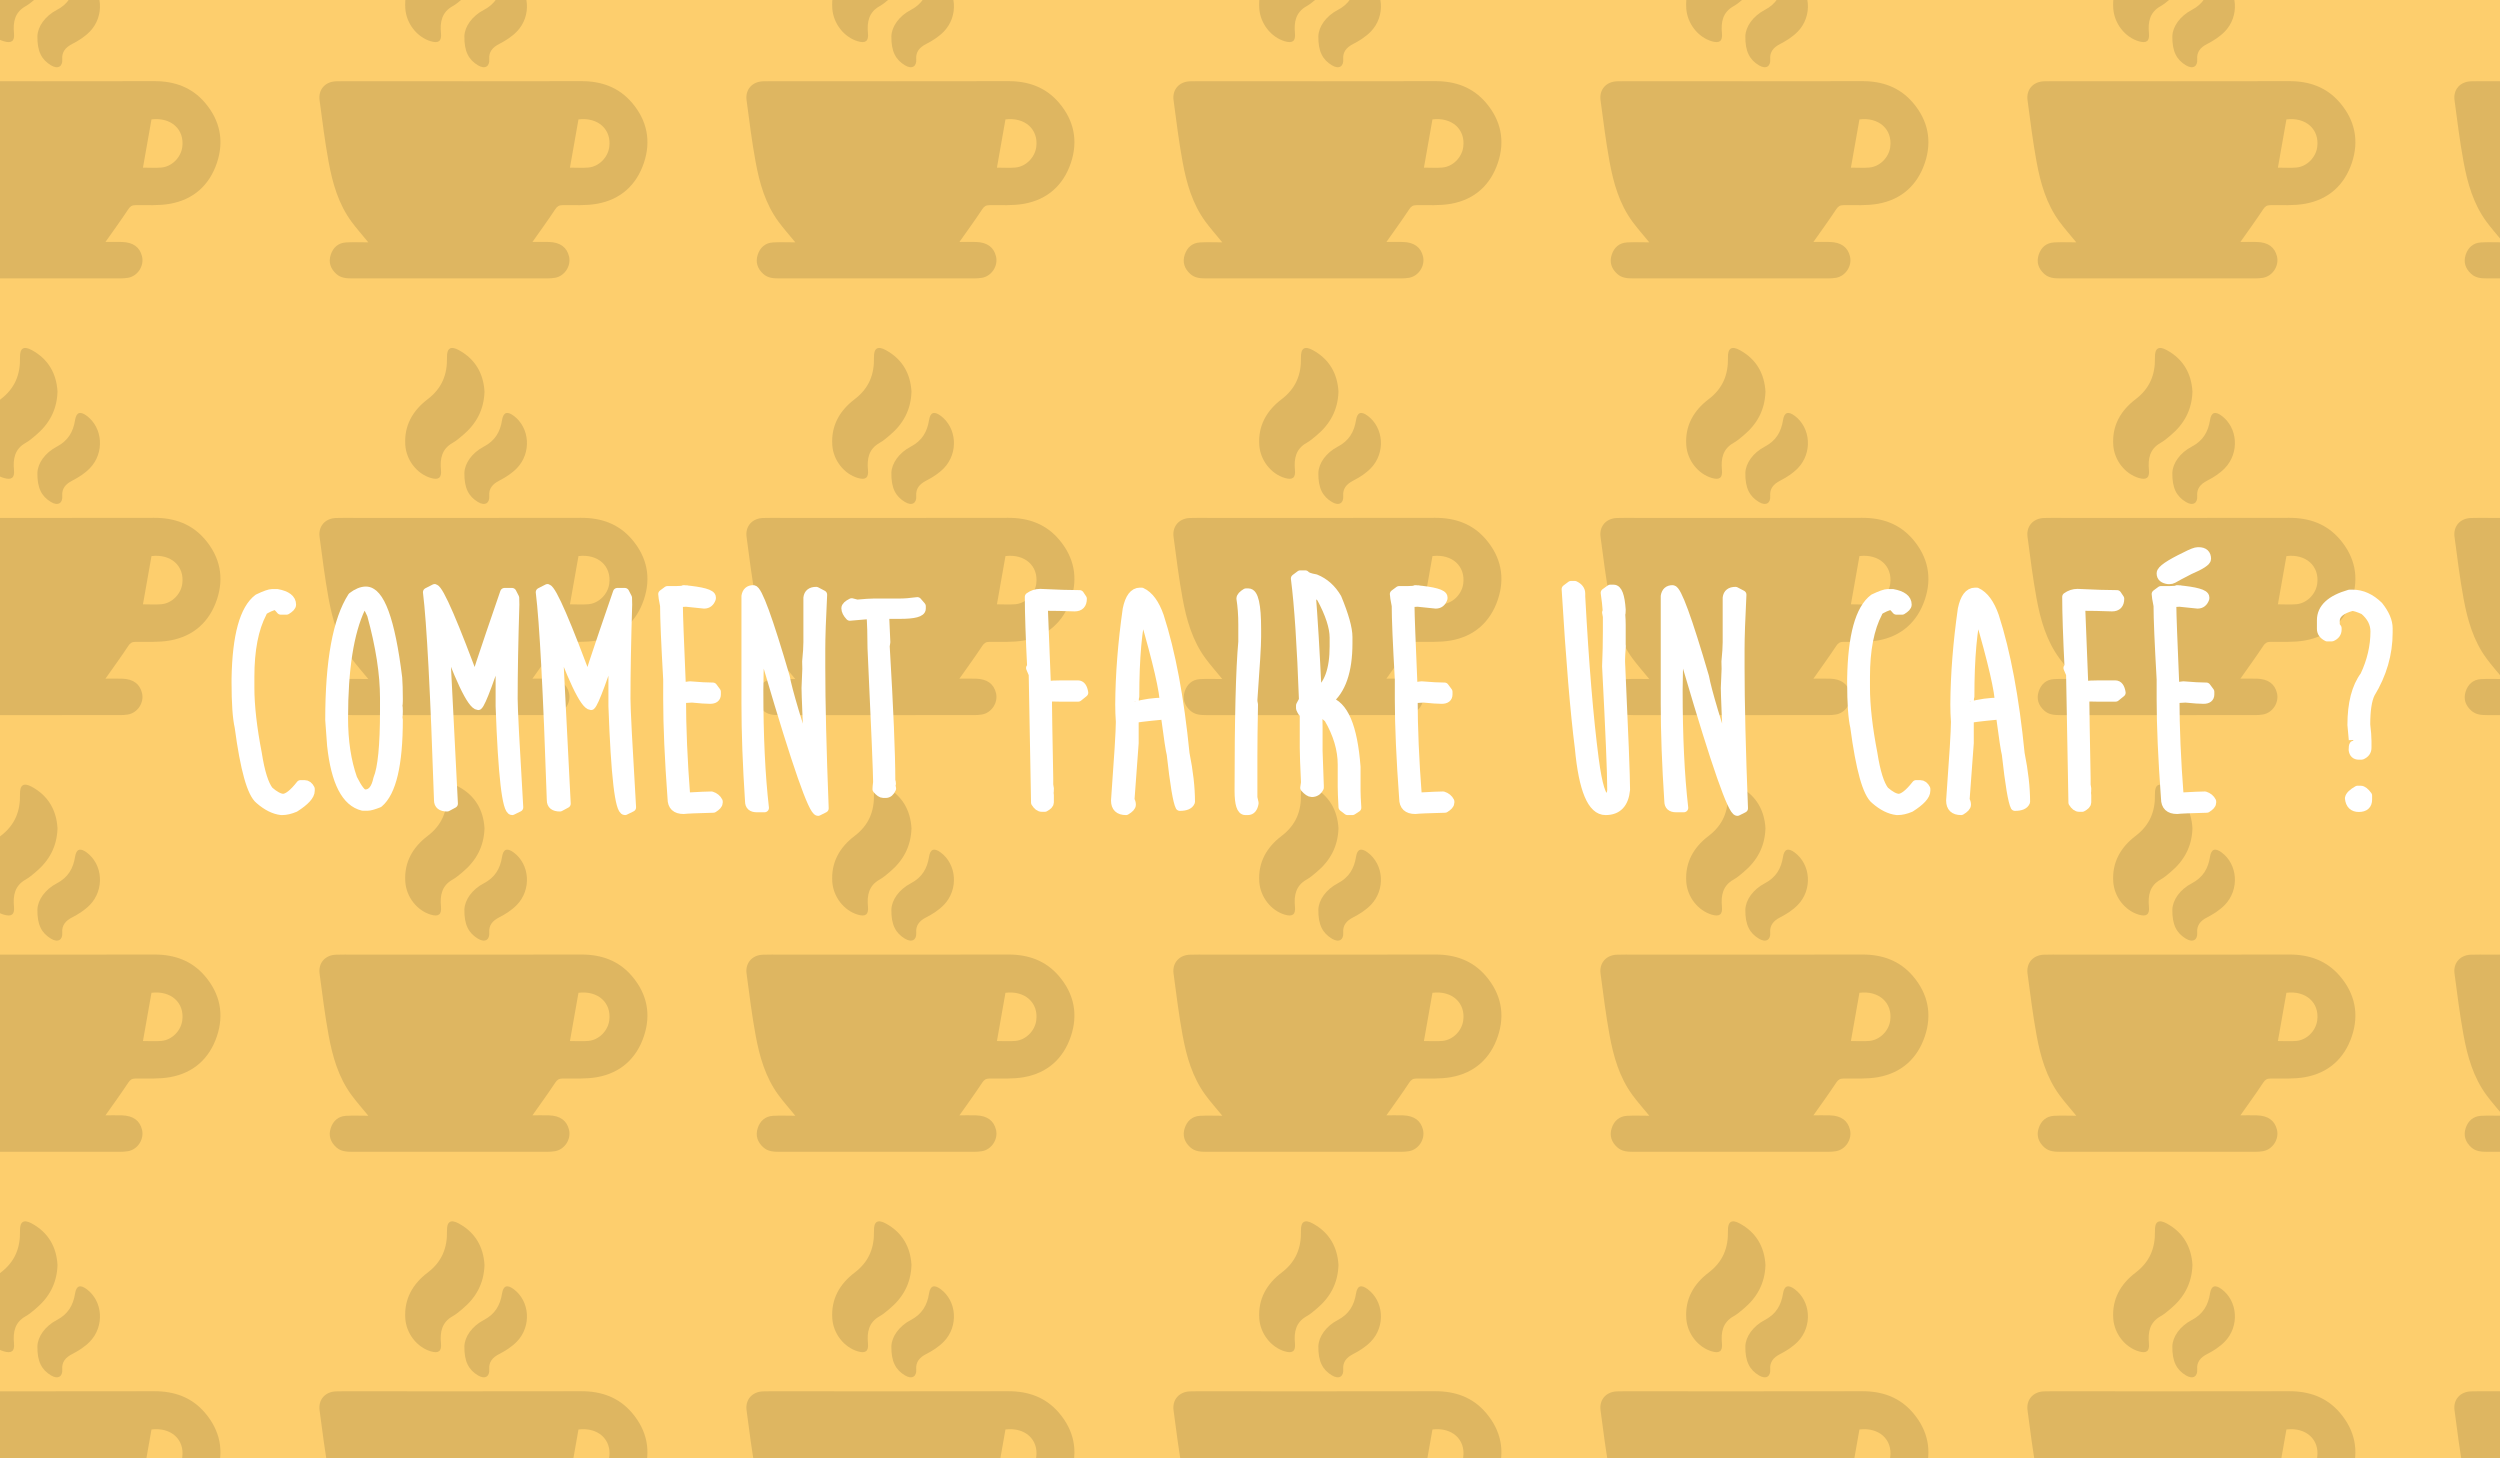 <?xml version="1.0" encoding="utf-8"?>
<!-- Generator: Adobe Illustrator 17.0.0, SVG Export Plug-In . SVG Version: 6.00 Build 0)  -->
<!DOCTYPE svg PUBLIC "-//W3C//DTD SVG 1.1//EN" "http://www.w3.org/Graphics/SVG/1.1/DTD/svg11.dtd">
<svg version="1.1" id="Calque_1" xmlns="http://www.w3.org/2000/svg" xmlns:xlink="http://www.w3.org/1999/xlink" x="0px" y="0px"
	 width="3401.57px" height="1984.25px" viewBox="0 0 3401.57 1984.25" enable-background="new 0 0 3401.57 1984.25"
	 xml:space="preserve">
<rect x="-81.875" y="-108.158" fill="#FDCE6D" width="3641.379" height="2268.966"/>
<g>
	<path fill="#DEB661" d="M143.498,329.202c6.775,0,14.656-0.183,22.527,0.039c15.157,0.427,24.276,7.124,27.253,19.687
		c3.063,12.927-6.036,26.861-19.146,29.07c-3.466,0.584-7.031,0.812-10.55,0.814c-88.39,0.043-176.78,0.047-265.171,0.012
		c-7.814-0.003-15.567-0.413-21.853-6.131c-7.914-7.198-10.852-15.984-7.493-26.146c3.216-9.73,10.132-16.025,20.614-16.67
		c9.733-0.599,19.532-0.128,30.494-0.128c-8.449-10.323-16.076-18.863-22.829-28.044c-17.869-24.294-25.9-52.657-31.221-81.649
		c-5.087-27.723-8.544-55.756-12.267-83.713c-1.93-14.495,7.63-25.192,22.274-25.717c8.239-0.295,16.496-0.126,24.745-0.126
		c103.004-0.005,206.008,0.135,309.012-0.096c27.433-0.062,51.038,8.282,69.025,29.355c20.552,24.079,26.259,51.967,16.229,81.848
		c-10.224,30.459-31.933,49.947-63.676,55.653c-15.351,2.759-31.427,1.689-47.18,1.877c-4.796,0.057-7.159,1.648-9.832,5.7
		C164.57,299.819,153.965,314.326,143.498,329.202z M206.117,162.457c-3.908,22.1-7.726,43.697-11.605,65.633
		c8.549,0,16.805,0.557,24.957-0.123c14.368-1.199,26.637-13.609,28.545-27.944C251.217,175.962,232.584,159.205,206.117,162.457z"
		/>
	<path fill="#DEB661" d="M78.256-61.303C77.46-36.119,66.704-17.045,48.498-1.799c-4.327,3.624-8.657,7.439-13.544,10.164
		c-14.918,8.316-17.391,21.701-15.918,36.883c1.032,10.633-3.18,14.045-13.733,10.943c-18.949-5.569-33.349-24.185-34.795-44.5
		c-1.906-26.775,10.191-47.316,30.381-62.657c19.393-14.736,26.847-33.541,26.326-56.877c-0.282-12.65,5.01-16.024,16.153-9.935
		C65.969-105.427,76.842-85.697,78.256-61.303z"/>
	<path fill="#DEB661" d="M50.889,49.112c0.498-12.868,10.153-27.094,26.489-35.638c15.213-7.956,22.225-20.032,24.757-36.05
		c1.664-10.53,6.807-12.438,15.513-6.11c22.291,16.201,24.914,50.726,4.546,71.683c-6.721,6.916-15.371,12.431-24.02,16.87
		c-9.059,4.649-14.25,10.827-13.475,20.863c0.735,9.523-5.668,13.976-15.349,8.14C56.821,81.315,50.544,70.17,50.889,49.112z"/>
</g>
<g>
	<path fill="#DEB661" d="M724.471,329.202c6.775,0,14.656-0.183,22.527,0.039c15.157,0.427,24.276,7.124,27.253,19.687
		c3.063,12.927-6.036,26.861-19.146,29.07c-3.466,0.584-7.031,0.812-10.551,0.814c-88.39,0.043-176.78,0.047-265.171,0.012
		c-7.814-0.003-15.567-0.413-21.854-6.131c-7.914-7.198-10.852-15.984-7.493-26.146c3.216-9.73,10.132-16.025,20.614-16.67
		c9.733-0.599,19.532-0.128,30.494-0.128c-8.449-10.323-16.076-18.863-22.829-28.044c-17.869-24.294-25.9-52.657-31.221-81.649
		c-5.087-27.723-8.544-55.756-12.267-83.713c-1.93-14.495,7.63-25.192,22.274-25.717c8.239-0.295,16.496-0.126,24.745-0.126
		c103.004-0.005,206.009,0.135,309.012-0.096c27.433-0.062,51.038,8.282,69.024,29.355c20.552,24.079,26.259,51.967,16.229,81.848
		c-10.224,30.459-31.933,49.947-63.677,55.653c-15.351,2.759-31.427,1.689-47.18,1.877c-4.796,0.057-7.159,1.648-9.831,5.7
		C745.543,299.819,734.938,314.326,724.471,329.202z M787.09,162.457c-3.908,22.1-7.726,43.697-11.605,65.633
		c8.549,0,16.805,0.557,24.957-0.123c14.368-1.199,26.637-13.609,28.546-27.944C832.19,175.962,813.557,159.205,787.09,162.457z"/>
	<path fill="#DEB661" d="M659.229-61.303c-0.795,25.184-11.552,44.258-29.758,59.504c-4.327,3.624-8.657,7.439-13.544,10.164
		c-14.918,8.316-17.391,21.701-15.918,36.883c1.032,10.633-3.18,14.045-13.733,10.943c-18.949-5.569-33.349-24.185-34.795-44.5
		c-1.906-26.775,10.19-47.316,30.381-62.657c19.393-14.736,26.847-33.541,26.326-56.877c-0.282-12.65,5.01-16.024,16.153-9.935
		C646.942-105.427,657.815-85.697,659.229-61.303z"/>
	<path fill="#DEB661" d="M631.862,49.112c0.498-12.868,10.153-27.094,26.489-35.638c15.213-7.956,22.225-20.032,24.757-36.05
		c1.664-10.53,6.807-12.438,15.513-6.11c22.291,16.201,24.914,50.726,4.546,71.683c-6.721,6.916-15.371,12.431-24.02,16.87
		c-9.059,4.649-14.25,10.827-13.475,20.863c0.735,9.523-5.668,13.976-15.349,8.14C637.794,81.315,631.517,70.17,631.862,49.112z"/>
</g>
<g>
	<path fill="#DEB661" d="M1305.444,329.202c6.775,0,14.656-0.183,22.527,0.039c15.157,0.427,24.276,7.124,27.253,19.687
		c3.063,12.927-6.036,26.861-19.146,29.07c-3.466,0.584-7.031,0.812-10.55,0.814c-88.39,0.043-176.781,0.047-265.171,0.012
		c-7.814-0.003-15.567-0.413-21.854-6.131c-7.913-7.198-10.852-15.984-7.493-26.146c3.216-9.73,10.132-16.025,20.614-16.67
		c9.733-0.599,19.532-0.128,30.494-0.128c-8.449-10.323-16.076-18.863-22.829-28.044c-17.869-24.294-25.9-52.657-31.221-81.649
		c-5.087-27.723-8.544-55.756-12.267-83.713c-1.93-14.495,7.63-25.192,22.274-25.717c8.239-0.295,16.496-0.126,24.745-0.126
		c103.004-0.005,206.009,0.135,309.012-0.096c27.433-0.062,51.038,8.282,69.025,29.355c20.552,24.079,26.259,51.967,16.229,81.848
		c-10.224,30.459-31.933,49.947-63.677,55.653c-15.351,2.759-31.427,1.689-47.18,1.877c-4.796,0.057-7.159,1.648-9.832,5.7
		C1326.516,299.819,1315.911,314.326,1305.444,329.202z M1368.063,162.457c-3.908,22.1-7.726,43.697-11.605,65.633
		c8.549,0,16.805,0.557,24.957-0.123c14.368-1.199,26.637-13.609,28.546-27.944C1413.163,175.962,1394.53,159.205,1368.063,162.457z
		"/>
	<path fill="#DEB661" d="M1240.202-61.303c-0.795,25.184-11.552,44.258-29.758,59.504c-4.327,3.624-8.656,7.439-13.544,10.164
		c-14.918,8.316-17.391,21.701-15.918,36.883c1.032,10.633-3.18,14.045-13.733,10.943c-18.949-5.569-33.349-24.185-34.795-44.5
		c-1.906-26.775,10.19-47.316,30.381-62.657c19.393-14.736,26.847-33.541,26.326-56.877c-0.282-12.65,5.01-16.024,16.153-9.935
		C1227.915-105.427,1238.787-85.697,1240.202-61.303z"/>
	<path fill="#DEB661" d="M1212.835,49.112c0.498-12.868,10.153-27.094,26.489-35.638c15.213-7.956,22.225-20.032,24.757-36.05
		c1.664-10.53,6.807-12.438,15.513-6.11c22.291,16.201,24.914,50.726,4.546,71.683c-6.721,6.916-15.371,12.431-24.02,16.87
		c-9.059,4.649-14.25,10.827-13.475,20.863c0.735,9.523-5.668,13.976-15.349,8.14C1218.766,81.315,1212.49,70.17,1212.835,49.112z"
		/>
</g>
<g>
	<path fill="#DEB661" d="M1886.417,329.202c6.775,0,14.656-0.183,22.527,0.039c15.157,0.427,24.276,7.124,27.253,19.687
		c3.063,12.927-6.036,26.861-19.146,29.07c-3.466,0.584-7.031,0.812-10.551,0.814c-88.39,0.043-176.781,0.047-265.171,0.012
		c-7.814-0.003-15.567-0.413-21.854-6.131c-7.914-7.198-10.852-15.984-7.493-26.146c3.216-9.73,10.132-16.025,20.614-16.67
		c9.733-0.599,19.532-0.128,30.494-0.128c-8.449-10.323-16.076-18.863-22.829-28.044c-17.869-24.294-25.9-52.657-31.221-81.649
		c-5.088-27.723-8.544-55.756-12.267-83.713c-1.93-14.495,7.63-25.192,22.274-25.717c8.239-0.295,16.496-0.126,24.745-0.126
		c103.004-0.005,206.008,0.135,309.012-0.096c27.432-0.062,51.038,8.282,69.024,29.355c20.552,24.079,26.259,51.967,16.229,81.848
		c-10.224,30.459-31.933,49.947-63.677,55.653c-15.351,2.759-31.427,1.689-47.18,1.877c-4.796,0.057-7.159,1.648-9.832,5.7
		C1907.489,299.819,1896.884,314.326,1886.417,329.202z M1949.036,162.457c-3.907,22.1-7.726,43.697-11.605,65.633
		c8.549,0,16.805,0.557,24.957-0.123c14.368-1.199,26.637-13.609,28.546-27.944C1994.136,175.962,1975.503,159.205,1949.036,162.457
		z"/>
	<path fill="#DEB661" d="M1821.175-61.303c-0.795,25.184-11.552,44.258-29.758,59.504c-4.327,3.624-8.657,7.439-13.544,10.164
		c-14.917,8.316-17.391,21.701-15.918,36.883c1.032,10.633-3.18,14.045-13.733,10.943c-18.949-5.569-33.349-24.185-34.795-44.5
		c-1.906-26.775,10.191-47.316,30.381-62.657c19.393-14.736,26.847-33.541,26.326-56.877c-0.282-12.65,5.01-16.024,16.153-9.935
		C1808.888-105.427,1819.76-85.697,1821.175-61.303z"/>
	<path fill="#DEB661" d="M1793.808,49.112c0.498-12.868,10.153-27.094,26.489-35.638c15.213-7.956,22.225-20.032,24.757-36.05
		c1.664-10.53,6.807-12.438,15.513-6.11c22.291,16.201,24.914,50.726,4.546,71.683c-6.721,6.916-15.371,12.431-24.02,16.87
		c-9.059,4.649-14.25,10.827-13.475,20.863c0.735,9.523-5.668,13.976-15.349,8.14C1799.739,81.315,1793.463,70.17,1793.808,49.112z"
		/>
</g>
<g>
	<path fill="#DEB661" d="M2467.39,329.202c6.775,0,14.656-0.183,22.527,0.039c15.157,0.427,24.276,7.124,27.253,19.687
		c3.063,12.927-6.035,26.861-19.146,29.07c-3.466,0.584-7.031,0.812-10.551,0.814c-88.39,0.043-176.781,0.047-265.171,0.012
		c-7.814-0.003-15.567-0.413-21.854-6.131c-7.914-7.198-10.852-15.984-7.493-26.146c3.216-9.73,10.132-16.025,20.614-16.67
		c9.733-0.599,19.532-0.128,30.494-0.128c-8.449-10.323-16.076-18.863-22.829-28.044c-17.869-24.294-25.9-52.657-31.221-81.649
		c-5.087-27.723-8.544-55.756-12.267-83.713c-1.93-14.495,7.63-25.192,22.274-25.717c8.239-0.295,16.496-0.126,24.745-0.126
		c103.004-0.005,206.009,0.135,309.012-0.096c27.433-0.062,51.039,8.282,69.024,29.355c20.552,24.079,26.259,51.967,16.229,81.848
		c-10.224,30.459-31.933,49.947-63.677,55.653c-15.351,2.759-31.427,1.689-47.18,1.877c-4.796,0.057-7.159,1.648-9.832,5.7
		C2488.462,299.819,2477.857,314.326,2467.39,329.202z M2530.009,162.457c-3.907,22.1-7.726,43.697-11.605,65.633
		c8.549,0,16.805,0.557,24.957-0.123c14.368-1.199,26.637-13.609,28.546-27.944C2575.109,175.962,2556.476,159.205,2530.009,162.457
		z"/>
	<path fill="#DEB661" d="M2402.147-61.303c-0.795,25.184-11.552,44.258-29.758,59.504c-4.327,3.624-8.656,7.439-13.544,10.164
		c-14.918,8.316-17.391,21.701-15.918,36.883c1.032,10.633-3.18,14.045-13.733,10.943c-18.949-5.569-33.349-24.185-34.795-44.5
		c-1.906-26.775,10.191-47.316,30.381-62.657c19.394-14.736,26.847-33.541,26.326-56.877c-0.282-12.65,5.01-16.024,16.153-9.935
		C2389.861-105.427,2400.733-85.697,2402.147-61.303z"/>
	<path fill="#DEB661" d="M2374.781,49.112c0.498-12.868,10.153-27.094,26.489-35.638c15.213-7.956,22.225-20.032,24.757-36.05
		c1.664-10.53,6.807-12.438,15.513-6.11c22.291,16.201,24.914,50.726,4.546,71.683c-6.721,6.916-15.371,12.431-24.02,16.87
		c-9.059,4.649-14.25,10.827-13.475,20.863c0.735,9.523-5.668,13.976-15.349,8.14C2380.712,81.315,2374.436,70.17,2374.781,49.112z"
		/>
</g>
<g>
	<path fill="#DEB661" d="M3048.363,329.202c6.775,0,14.656-0.183,22.527,0.039c15.157,0.427,24.276,7.124,27.253,19.687
		c3.063,12.927-6.035,26.861-19.146,29.07c-3.466,0.584-7.031,0.812-10.551,0.814c-88.39,0.043-176.781,0.047-265.171,0.012
		c-7.814-0.003-15.567-0.413-21.854-6.131c-7.914-7.198-10.852-15.984-7.493-26.146c3.216-9.73,10.132-16.025,20.614-16.67
		c9.733-0.599,19.532-0.128,30.494-0.128c-8.449-10.323-16.076-18.863-22.829-28.044c-17.869-24.294-25.9-52.657-31.221-81.649
		c-5.088-27.723-8.544-55.756-12.267-83.713c-1.93-14.495,7.63-25.192,22.274-25.717c8.24-0.295,16.496-0.126,24.745-0.126
		c103.004-0.005,206.008,0.135,309.012-0.096c27.433-0.062,51.039,8.282,69.025,29.355c20.552,24.079,26.259,51.967,16.229,81.848
		c-10.224,30.459-31.933,49.947-63.677,55.653c-15.351,2.759-31.427,1.689-47.18,1.877c-4.796,0.057-7.159,1.648-9.832,5.7
		C3069.435,299.819,3058.83,314.326,3048.363,329.202z M3110.982,162.457c-3.908,22.1-7.726,43.697-11.605,65.633
		c8.549,0,16.805,0.557,24.957-0.123c14.368-1.199,26.637-13.609,28.545-27.944C3156.082,175.962,3137.449,159.205,3110.982,162.457
		z"/>
	<path fill="#DEB661" d="M2983.12-61.303c-0.795,25.184-11.552,44.258-29.758,59.504c-4.327,3.624-8.656,7.439-13.544,10.164
		c-14.917,8.316-17.391,21.701-15.918,36.883c1.032,10.633-3.18,14.045-13.733,10.943c-18.949-5.569-33.349-24.185-34.796-44.5
		c-1.906-26.775,10.191-47.316,30.381-62.657c19.393-14.736,26.847-33.541,26.326-56.877c-0.282-12.65,5.01-16.024,16.153-9.935
		C2970.834-105.427,2981.706-85.697,2983.12-61.303z"/>
	<path fill="#DEB661" d="M2955.754,49.112c0.498-12.868,10.153-27.094,26.489-35.638c15.213-7.956,22.225-20.032,24.757-36.05
		c1.664-10.53,6.807-12.438,15.513-6.11c22.291,16.201,24.914,50.726,4.546,71.683c-6.721,6.916-15.371,12.431-24.02,16.87
		c-9.059,4.649-14.25,10.827-13.475,20.863c0.735,9.523-5.668,13.976-15.349,8.14C2961.685,81.315,2955.408,70.17,2955.754,49.112z"
		/>
</g>
<g>
	<path fill="#DEB661" d="M3629.336,329.202c6.775,0,14.656-0.183,22.527,0.039c15.157,0.427,24.276,7.124,27.253,19.687
		c3.063,12.927-6.035,26.861-19.146,29.07c-3.466,0.584-7.031,0.812-10.551,0.814c-88.39,0.043-176.781,0.047-265.171,0.012
		c-7.814-0.003-15.567-0.413-21.854-6.131c-7.914-7.198-10.852-15.984-7.493-26.146c3.216-9.73,10.132-16.025,20.614-16.67
		c9.733-0.599,19.532-0.128,30.493-0.128c-8.449-10.323-16.076-18.863-22.829-28.044c-17.869-24.294-25.9-52.657-31.221-81.649
		c-5.087-27.723-8.544-55.756-12.267-83.713c-1.93-14.495,7.63-25.192,22.274-25.717c8.24-0.295,16.496-0.126,24.745-0.126
		c103.004-0.005,206.009,0.135,309.012-0.096c27.433-0.062,51.039,8.282,69.025,29.355c20.552,24.079,26.259,51.967,16.229,81.848
		c-10.224,30.459-31.933,49.947-63.677,55.653c-15.351,2.759-31.427,1.689-47.18,1.877c-4.796,0.057-7.159,1.648-9.832,5.7
		C3650.408,299.819,3639.803,314.326,3629.336,329.202z M3691.955,162.457c-3.908,22.1-7.726,43.697-11.605,65.633
		c8.549,0,16.805,0.557,24.957-0.123c14.368-1.199,26.637-13.609,28.545-27.944C3737.054,175.962,3718.422,159.205,3691.955,162.457
		z"/>
	<path fill="#DEB661" d="M3564.093-61.303c-0.795,25.184-11.552,44.258-29.758,59.504c-4.327,3.624-8.656,7.439-13.544,10.164
		c-14.917,8.316-17.391,21.701-15.917,36.883c1.032,10.633-3.18,14.045-13.733,10.943c-18.949-5.569-33.349-24.185-34.795-44.5
		c-1.906-26.775,10.19-47.316,30.381-62.657c19.393-14.736,26.847-33.541,26.326-56.877c-0.282-12.65,5.01-16.024,16.153-9.935
		C3551.807-105.427,3562.679-85.697,3564.093-61.303z"/>
	<path fill="#DEB661" d="M3536.727,49.112c0.498-12.868,10.153-27.094,26.489-35.638c15.213-7.956,22.225-20.032,24.757-36.05
		c1.664-10.53,6.807-12.438,15.513-6.11c22.291,16.201,24.914,50.726,4.546,71.683c-6.721,6.916-15.371,12.431-24.02,16.87
		c-9.059,4.649-14.25,10.827-13.475,20.863c0.735,9.523-5.668,13.976-15.349,8.14C3542.658,81.315,3536.381,70.17,3536.727,49.112z"
		/>
</g>
<g>
	<path fill="#DEB661" d="M143.498,923.378c6.775,0,14.656-0.183,22.527,0.039c15.157,0.427,24.276,7.124,27.253,19.687
		c3.063,12.927-6.036,26.861-19.146,29.07c-3.466,0.584-7.031,0.812-10.55,0.814c-88.39,0.043-176.78,0.047-265.171,0.012
		c-7.814-0.003-15.567-0.413-21.853-6.131c-7.914-7.198-10.852-15.984-7.493-26.146c3.216-9.73,10.132-16.025,20.614-16.67
		c9.733-0.599,19.532-0.128,30.494-0.128c-8.449-10.323-16.076-18.863-22.829-28.044c-17.869-24.294-25.9-52.657-31.221-81.649
		c-5.087-27.723-8.544-55.756-12.267-83.713c-1.93-14.495,7.63-25.192,22.274-25.717c8.239-0.295,16.496-0.126,24.745-0.126
		c103.004-0.005,206.008,0.135,309.012-0.096c27.433-0.062,51.038,8.282,69.025,29.355c20.552,24.079,26.259,51.967,16.229,81.848
		c-10.224,30.459-31.933,49.947-63.676,55.653c-15.351,2.759-31.427,1.689-47.18,1.877c-4.796,0.057-7.159,1.648-9.832,5.7
		C164.57,893.996,153.965,908.502,143.498,923.378z M206.117,756.634c-3.908,22.1-7.726,43.697-11.605,65.633
		c8.549,0,16.805,0.557,24.957-0.123c14.368-1.199,26.637-13.609,28.545-27.944C251.217,770.139,232.584,753.382,206.117,756.634z"
		/>
	<path fill="#DEB661" d="M78.256,532.874c-0.795,25.184-11.552,44.258-29.758,59.504c-4.327,3.624-8.657,7.439-13.544,10.164
		c-14.918,8.316-17.391,21.701-15.918,36.883c1.032,10.633-3.18,14.045-13.733,10.943c-18.949-5.569-33.349-24.185-34.795-44.5
		c-1.906-26.775,10.191-47.316,30.381-62.657c19.393-14.736,26.847-33.541,26.326-56.877c-0.282-12.65,5.01-16.024,16.153-9.935
		C65.969,488.75,76.842,508.48,78.256,532.874z"/>
	<path fill="#DEB661" d="M50.889,643.289c0.498-12.868,10.153-27.094,26.489-35.638c15.213-7.956,22.225-20.032,24.757-36.05
		c1.664-10.53,6.807-12.438,15.513-6.11c22.291,16.201,24.914,50.726,4.546,71.683c-6.721,6.916-15.371,12.431-24.02,16.87
		c-9.059,4.649-14.25,10.827-13.475,20.863c0.735,9.523-5.668,13.976-15.349,8.14C56.821,675.492,50.544,664.347,50.889,643.289z"/>
</g>
<g>
	<path fill="#DEB661" d="M724.471,923.378c6.775,0,14.656-0.183,22.527,0.039c15.157,0.427,24.276,7.124,27.253,19.687
		c3.063,12.927-6.036,26.861-19.146,29.07c-3.466,0.584-7.031,0.812-10.551,0.814c-88.39,0.043-176.78,0.047-265.171,0.012
		c-7.814-0.003-15.567-0.413-21.854-6.131c-7.914-7.198-10.852-15.984-7.493-26.146c3.216-9.73,10.132-16.025,20.614-16.67
		c9.733-0.599,19.532-0.128,30.494-0.128c-8.449-10.323-16.076-18.863-22.829-28.044c-17.869-24.294-25.9-52.657-31.221-81.649
		c-5.087-27.723-8.544-55.756-12.267-83.713c-1.93-14.495,7.63-25.192,22.274-25.717c8.239-0.295,16.496-0.126,24.745-0.126
		c103.004-0.005,206.009,0.135,309.012-0.096c27.433-0.062,51.038,8.282,69.024,29.355c20.552,24.079,26.259,51.967,16.229,81.848
		c-10.224,30.459-31.933,49.947-63.677,55.653c-15.351,2.759-31.427,1.689-47.18,1.877c-4.796,0.057-7.159,1.648-9.831,5.7
		C745.543,893.996,734.938,908.502,724.471,923.378z M787.09,756.634c-3.908,22.1-7.726,43.697-11.605,65.633
		c8.549,0,16.805,0.557,24.957-0.123c14.368-1.199,26.637-13.609,28.546-27.944C832.19,770.139,813.557,753.382,787.09,756.634z"/>
	<path fill="#DEB661" d="M659.229,532.874c-0.795,25.184-11.552,44.258-29.758,59.504c-4.327,3.624-8.657,7.439-13.544,10.164
		c-14.918,8.316-17.391,21.701-15.918,36.883c1.032,10.633-3.18,14.045-13.733,10.943c-18.949-5.569-33.349-24.185-34.795-44.5
		c-1.906-26.775,10.19-47.316,30.381-62.657c19.393-14.736,26.847-33.541,26.326-56.877c-0.282-12.65,5.01-16.024,16.153-9.935
		C646.942,488.75,657.815,508.48,659.229,532.874z"/>
	<path fill="#DEB661" d="M631.862,643.289c0.498-12.868,10.153-27.094,26.489-35.638c15.213-7.956,22.225-20.032,24.757-36.05
		c1.664-10.53,6.807-12.438,15.513-6.11c22.291,16.201,24.914,50.726,4.546,71.683c-6.721,6.916-15.371,12.431-24.02,16.87
		c-9.059,4.649-14.25,10.827-13.475,20.863c0.735,9.523-5.668,13.976-15.349,8.14C637.794,675.492,631.517,664.347,631.862,643.289z
		"/>
</g>
<g>
	<path fill="#DEB661" d="M1305.444,923.378c6.775,0,14.656-0.183,22.527,0.039c15.157,0.427,24.276,7.124,27.253,19.687
		c3.063,12.927-6.036,26.861-19.146,29.07c-3.466,0.584-7.031,0.812-10.55,0.814c-88.39,0.043-176.781,0.047-265.171,0.012
		c-7.814-0.003-15.567-0.413-21.854-6.131c-7.913-7.198-10.852-15.984-7.493-26.146c3.216-9.73,10.132-16.025,20.614-16.67
		c9.733-0.599,19.532-0.128,30.494-0.128c-8.449-10.323-16.076-18.863-22.829-28.044c-17.869-24.294-25.9-52.657-31.221-81.649
		c-5.087-27.723-8.544-55.756-12.267-83.713c-1.93-14.495,7.63-25.192,22.274-25.717c8.239-0.295,16.496-0.126,24.745-0.126
		c103.004-0.005,206.009,0.135,309.012-0.096c27.433-0.062,51.038,8.282,69.025,29.355c20.552,24.079,26.259,51.967,16.229,81.848
		c-10.224,30.459-31.933,49.947-63.677,55.653c-15.351,2.759-31.427,1.689-47.18,1.877c-4.796,0.057-7.159,1.648-9.832,5.7
		C1326.516,893.996,1315.911,908.502,1305.444,923.378z M1368.063,756.634c-3.908,22.1-7.726,43.697-11.605,65.633
		c8.549,0,16.805,0.557,24.957-0.123c14.368-1.199,26.637-13.609,28.546-27.944C1413.163,770.139,1394.53,753.382,1368.063,756.634z
		"/>
	<path fill="#DEB661" d="M1240.202,532.874c-0.795,25.184-11.552,44.258-29.758,59.504c-4.327,3.624-8.656,7.439-13.544,10.164
		c-14.918,8.316-17.391,21.701-15.918,36.883c1.032,10.633-3.18,14.045-13.733,10.943c-18.949-5.569-33.349-24.185-34.795-44.5
		c-1.906-26.775,10.19-47.316,30.381-62.657c19.393-14.736,26.847-33.541,26.326-56.877c-0.282-12.65,5.01-16.024,16.153-9.935
		C1227.915,488.75,1238.787,508.48,1240.202,532.874z"/>
	<path fill="#DEB661" d="M1212.835,643.289c0.498-12.868,10.153-27.094,26.489-35.638c15.213-7.956,22.225-20.032,24.757-36.05
		c1.664-10.53,6.807-12.438,15.513-6.11c22.291,16.201,24.914,50.726,4.546,71.683c-6.721,6.916-15.371,12.431-24.02,16.87
		c-9.059,4.649-14.25,10.827-13.475,20.863c0.735,9.523-5.668,13.976-15.349,8.14
		C1218.766,675.492,1212.49,664.347,1212.835,643.289z"/>
</g>
<g>
	<path fill="#DEB661" d="M1886.417,923.378c6.775,0,14.656-0.183,22.527,0.039c15.157,0.427,24.276,7.124,27.253,19.687
		c3.063,12.927-6.036,26.861-19.146,29.07c-3.466,0.584-7.031,0.812-10.551,0.814c-88.39,0.043-176.781,0.047-265.171,0.012
		c-7.814-0.003-15.567-0.413-21.854-6.131c-7.914-7.198-10.852-15.984-7.493-26.146c3.216-9.73,10.132-16.025,20.614-16.67
		c9.733-0.599,19.532-0.128,30.494-0.128c-8.449-10.323-16.076-18.863-22.829-28.044c-17.869-24.294-25.9-52.657-31.221-81.649
		c-5.088-27.723-8.544-55.756-12.267-83.713c-1.93-14.495,7.63-25.192,22.274-25.717c8.239-0.295,16.496-0.126,24.745-0.126
		c103.004-0.005,206.008,0.135,309.012-0.096c27.432-0.062,51.038,8.282,69.024,29.355c20.552,24.079,26.259,51.967,16.229,81.848
		c-10.224,30.459-31.933,49.947-63.677,55.653c-15.351,2.759-31.427,1.689-47.18,1.877c-4.796,0.057-7.159,1.648-9.832,5.7
		C1907.489,893.996,1896.884,908.502,1886.417,923.378z M1949.036,756.634c-3.907,22.1-7.726,43.697-11.605,65.633
		c8.549,0,16.805,0.557,24.957-0.123c14.368-1.199,26.637-13.609,28.546-27.944C1994.136,770.139,1975.503,753.382,1949.036,756.634
		z"/>
	<path fill="#DEB661" d="M1821.175,532.874c-0.795,25.184-11.552,44.258-29.758,59.504c-4.327,3.624-8.657,7.439-13.544,10.164
		c-14.917,8.316-17.391,21.701-15.918,36.883c1.032,10.633-3.18,14.045-13.733,10.943c-18.949-5.569-33.349-24.185-34.795-44.5
		c-1.906-26.775,10.191-47.316,30.381-62.657c19.393-14.736,26.847-33.541,26.326-56.877c-0.282-12.65,5.01-16.024,16.153-9.935
		C1808.888,488.75,1819.76,508.48,1821.175,532.874z"/>
	<path fill="#DEB661" d="M1793.808,643.289c0.498-12.868,10.153-27.094,26.489-35.638c15.213-7.956,22.225-20.032,24.757-36.05
		c1.664-10.53,6.807-12.438,15.513-6.11c22.291,16.201,24.914,50.726,4.546,71.683c-6.721,6.916-15.371,12.431-24.02,16.87
		c-9.059,4.649-14.25,10.827-13.475,20.863c0.735,9.523-5.668,13.976-15.349,8.14
		C1799.739,675.492,1793.463,664.347,1793.808,643.289z"/>
</g>
<g>
	<path fill="#DEB661" d="M2467.39,923.378c6.775,0,14.656-0.183,22.527,0.039c15.157,0.427,24.276,7.124,27.253,19.687
		c3.063,12.927-6.035,26.861-19.146,29.07c-3.466,0.584-7.031,0.812-10.551,0.814c-88.39,0.043-176.781,0.047-265.171,0.012
		c-7.814-0.003-15.567-0.413-21.854-6.131c-7.914-7.198-10.852-15.984-7.493-26.146c3.216-9.73,10.132-16.025,20.614-16.67
		c9.733-0.599,19.532-0.128,30.494-0.128c-8.449-10.323-16.076-18.863-22.829-28.044c-17.869-24.294-25.9-52.657-31.221-81.649
		c-5.087-27.723-8.544-55.756-12.267-83.713c-1.93-14.495,7.63-25.192,22.274-25.717c8.239-0.295,16.496-0.126,24.745-0.126
		c103.004-0.005,206.009,0.135,309.012-0.096c27.433-0.062,51.039,8.282,69.024,29.355c20.552,24.079,26.259,51.967,16.229,81.848
		c-10.224,30.459-31.933,49.947-63.677,55.653c-15.351,2.759-31.427,1.689-47.18,1.877c-4.796,0.057-7.159,1.648-9.832,5.7
		C2488.462,893.996,2477.857,908.502,2467.39,923.378z M2530.009,756.634c-3.907,22.1-7.726,43.697-11.605,65.633
		c8.549,0,16.805,0.557,24.957-0.123c14.368-1.199,26.637-13.609,28.546-27.944C2575.109,770.139,2556.476,753.382,2530.009,756.634
		z"/>
	<path fill="#DEB661" d="M2402.147,532.874c-0.795,25.184-11.552,44.258-29.758,59.504c-4.327,3.624-8.656,7.439-13.544,10.164
		c-14.918,8.316-17.391,21.701-15.918,36.883c1.032,10.633-3.18,14.045-13.733,10.943c-18.949-5.569-33.349-24.185-34.795-44.5
		c-1.906-26.775,10.191-47.316,30.381-62.657c19.394-14.736,26.847-33.541,26.326-56.877c-0.282-12.65,5.01-16.024,16.153-9.935
		C2389.861,488.75,2400.733,508.48,2402.147,532.874z"/>
	<path fill="#DEB661" d="M2374.781,643.289c0.498-12.868,10.153-27.094,26.489-35.638c15.213-7.956,22.225-20.032,24.757-36.05
		c1.664-10.53,6.807-12.438,15.513-6.11c22.291,16.201,24.914,50.726,4.546,71.683c-6.721,6.916-15.371,12.431-24.02,16.87
		c-9.059,4.649-14.25,10.827-13.475,20.863c0.735,9.523-5.668,13.976-15.349,8.14
		C2380.712,675.492,2374.436,664.347,2374.781,643.289z"/>
</g>
<g>
	<path fill="#DEB661" d="M3048.363,923.378c6.775,0,14.656-0.183,22.527,0.039c15.157,0.427,24.276,7.124,27.253,19.687
		c3.063,12.927-6.035,26.861-19.146,29.07c-3.466,0.584-7.031,0.812-10.551,0.814c-88.39,0.043-176.781,0.047-265.171,0.012
		c-7.814-0.003-15.567-0.413-21.854-6.131c-7.914-7.198-10.852-15.984-7.493-26.146c3.216-9.73,10.132-16.025,20.614-16.67
		c9.733-0.599,19.532-0.128,30.494-0.128c-8.449-10.323-16.076-18.863-22.829-28.044c-17.869-24.294-25.9-52.657-31.221-81.649
		c-5.088-27.723-8.544-55.756-12.267-83.713c-1.93-14.495,7.63-25.192,22.274-25.717c8.24-0.295,16.496-0.126,24.745-0.126
		c103.004-0.005,206.008,0.135,309.012-0.096c27.433-0.062,51.039,8.282,69.025,29.355c20.552,24.079,26.259,51.967,16.229,81.848
		c-10.224,30.459-31.933,49.947-63.677,55.653c-15.351,2.759-31.427,1.689-47.18,1.877c-4.796,0.057-7.159,1.648-9.832,5.7
		C3069.435,893.996,3058.83,908.502,3048.363,923.378z M3110.982,756.634c-3.908,22.1-7.726,43.697-11.605,65.633
		c8.549,0,16.805,0.557,24.957-0.123c14.368-1.199,26.637-13.609,28.545-27.944C3156.082,770.139,3137.449,753.382,3110.982,756.634
		z"/>
	<path fill="#DEB661" d="M2983.12,532.874c-0.795,25.184-11.552,44.258-29.758,59.504c-4.327,3.624-8.656,7.439-13.544,10.164
		c-14.917,8.316-17.391,21.701-15.918,36.883c1.032,10.633-3.18,14.045-13.733,10.943c-18.949-5.569-33.349-24.185-34.796-44.5
		c-1.906-26.775,10.191-47.316,30.381-62.657c19.393-14.736,26.847-33.541,26.326-56.877c-0.282-12.65,5.01-16.024,16.153-9.935
		C2970.834,488.75,2981.706,508.48,2983.12,532.874z"/>
	<path fill="#DEB661" d="M2955.754,643.289c0.498-12.868,10.153-27.094,26.489-35.638c15.213-7.956,22.225-20.032,24.757-36.05
		c1.664-10.53,6.807-12.438,15.513-6.11c22.291,16.201,24.914,50.726,4.546,71.683c-6.721,6.916-15.371,12.431-24.02,16.87
		c-9.059,4.649-14.25,10.827-13.475,20.863c0.735,9.523-5.668,13.976-15.349,8.14
		C2961.685,675.492,2955.408,664.347,2955.754,643.289z"/>
</g>
<g>
	<path fill="#DEB661" d="M3629.336,923.378c6.775,0,14.656-0.183,22.527,0.039c15.157,0.427,24.276,7.124,27.253,19.687
		c3.063,12.927-6.035,26.861-19.146,29.07c-3.466,0.584-7.031,0.812-10.551,0.814c-88.39,0.043-176.781,0.047-265.171,0.012
		c-7.814-0.003-15.567-0.413-21.854-6.131c-7.914-7.198-10.852-15.984-7.493-26.146c3.216-9.73,10.132-16.025,20.614-16.67
		c9.733-0.599,19.532-0.128,30.493-0.128c-8.449-10.323-16.076-18.863-22.829-28.044c-17.869-24.294-25.9-52.657-31.221-81.649
		c-5.087-27.723-8.544-55.756-12.267-83.713c-1.93-14.495,7.63-25.192,22.274-25.717c8.24-0.295,16.496-0.126,24.745-0.126
		c103.004-0.005,206.009,0.135,309.012-0.096c27.433-0.062,51.039,8.282,69.025,29.355c20.552,24.079,26.259,51.967,16.229,81.848
		c-10.224,30.459-31.933,49.947-63.677,55.653c-15.351,2.759-31.427,1.689-47.18,1.877c-4.796,0.057-7.159,1.648-9.832,5.7
		C3650.408,893.996,3639.803,908.502,3629.336,923.378z M3691.955,756.634c-3.908,22.1-7.726,43.697-11.605,65.633
		c8.549,0,16.805,0.557,24.957-0.123c14.368-1.199,26.637-13.609,28.545-27.944C3737.054,770.139,3718.422,753.382,3691.955,756.634
		z"/>
	<path fill="#DEB661" d="M3564.093,532.874c-0.795,25.184-11.552,44.258-29.758,59.504c-4.327,3.624-8.656,7.439-13.544,10.164
		c-14.917,8.316-17.391,21.701-15.917,36.883c1.032,10.633-3.18,14.045-13.733,10.943c-18.949-5.569-33.349-24.185-34.795-44.5
		c-1.906-26.775,10.19-47.316,30.381-62.657c19.393-14.736,26.847-33.541,26.326-56.877c-0.282-12.65,5.01-16.024,16.153-9.935
		C3551.807,488.75,3562.679,508.48,3564.093,532.874z"/>
	<path fill="#DEB661" d="M3536.727,643.289c0.498-12.868,10.153-27.094,26.489-35.638c15.213-7.956,22.225-20.032,24.757-36.05
		c1.664-10.53,6.807-12.438,15.513-6.11c22.291,16.201,24.914,50.726,4.546,71.683c-6.721,6.916-15.371,12.431-24.02,16.87
		c-9.059,4.649-14.25,10.827-13.475,20.863c0.735,9.523-5.668,13.976-15.349,8.14
		C3542.658,675.492,3536.381,664.347,3536.727,643.289z"/>
</g>
<g>
	<path fill="#DEB661" d="M143.498,1517.555c6.775,0,14.656-0.183,22.527,0.039c15.157,0.427,24.276,7.124,27.253,19.687
		c3.063,12.927-6.036,26.861-19.146,29.07c-3.466,0.584-7.031,0.812-10.55,0.814c-88.39,0.043-176.78,0.047-265.171,0.012
		c-7.814-0.003-15.567-0.413-21.853-6.131c-7.914-7.198-10.852-15.984-7.493-26.146c3.216-9.73,10.132-16.025,20.614-16.67
		c9.733-0.599,19.532-0.128,30.494-0.128c-8.449-10.323-16.076-18.863-22.829-28.044c-17.869-24.294-25.9-52.657-31.221-81.649
		c-5.087-27.723-8.544-55.756-12.267-83.713c-1.93-14.495,7.63-25.192,22.274-25.717c8.239-0.295,16.496-0.126,24.745-0.126
		c103.004-0.005,206.008,0.135,309.012-0.096c27.433-0.062,51.038,8.282,69.025,29.355c20.552,24.079,26.259,51.967,16.229,81.848
		c-10.224,30.459-31.933,49.947-63.676,55.653c-15.351,2.759-31.427,1.689-47.18,1.877c-4.796,0.057-7.159,1.648-9.832,5.7
		C164.57,1488.173,153.965,1502.679,143.498,1517.555z M206.117,1350.811c-3.908,22.1-7.726,43.697-11.605,65.633
		c8.549,0,16.805,0.557,24.957-0.123c14.368-1.199,26.637-13.609,28.545-27.944C251.217,1364.316,232.584,1347.559,206.117,1350.811
		z"/>
	<path fill="#DEB661" d="M78.256,1127.051c-0.795,25.184-11.552,44.258-29.758,59.504c-4.327,3.624-8.657,7.439-13.544,10.164
		c-14.918,8.316-17.391,21.701-15.918,36.882c1.032,10.633-3.18,14.045-13.733,10.943c-18.949-5.569-33.349-24.185-34.795-44.5
		c-1.906-26.775,10.191-47.316,30.381-62.657c19.393-14.736,26.847-33.541,26.326-56.877c-0.282-12.65,5.01-16.024,16.153-9.935
		C65.969,1082.927,76.842,1102.657,78.256,1127.051z"/>
	<path fill="#DEB661" d="M50.889,1237.466c0.498-12.868,10.153-27.094,26.489-35.638c15.213-7.956,22.225-20.032,24.757-36.05
		c1.664-10.529,6.807-12.438,15.513-6.11c22.291,16.201,24.914,50.726,4.546,71.683c-6.721,6.916-15.371,12.431-24.02,16.87
		c-9.059,4.649-14.25,10.827-13.475,20.863c0.735,9.523-5.668,13.976-15.349,8.14C56.821,1269.669,50.544,1258.524,50.889,1237.466z
		"/>
</g>
<g>
	<path fill="#DEB661" d="M724.471,1517.555c6.775,0,14.656-0.183,22.527,0.039c15.157,0.427,24.276,7.124,27.253,19.687
		c3.063,12.927-6.036,26.861-19.146,29.07c-3.466,0.584-7.031,0.812-10.551,0.814c-88.39,0.043-176.78,0.047-265.171,0.012
		c-7.814-0.003-15.567-0.413-21.854-6.131c-7.914-7.198-10.852-15.984-7.493-26.146c3.216-9.73,10.132-16.025,20.614-16.67
		c9.733-0.599,19.532-0.128,30.494-0.128c-8.449-10.323-16.076-18.863-22.829-28.044c-17.869-24.294-25.9-52.657-31.221-81.649
		c-5.087-27.723-8.544-55.756-12.267-83.713c-1.93-14.495,7.63-25.192,22.274-25.717c8.239-0.295,16.496-0.126,24.745-0.126
		c103.004-0.005,206.009,0.135,309.012-0.096c27.433-0.062,51.038,8.282,69.024,29.355c20.552,24.079,26.259,51.967,16.229,81.848
		c-10.224,30.459-31.933,49.947-63.677,55.653c-15.351,2.759-31.427,1.689-47.18,1.877c-4.796,0.057-7.159,1.648-9.831,5.7
		C745.543,1488.173,734.938,1502.679,724.471,1517.555z M787.09,1350.811c-3.908,22.1-7.726,43.697-11.605,65.633
		c8.549,0,16.805,0.557,24.957-0.123c14.368-1.199,26.637-13.609,28.546-27.944C832.19,1364.316,813.557,1347.559,787.09,1350.811z"
		/>
	<path fill="#DEB661" d="M659.229,1127.051c-0.795,25.184-11.552,44.258-29.758,59.504c-4.327,3.624-8.657,7.439-13.544,10.164
		c-14.918,8.316-17.391,21.701-15.918,36.882c1.032,10.633-3.18,14.045-13.733,10.943c-18.949-5.569-33.349-24.185-34.795-44.5
		c-1.906-26.775,10.19-47.316,30.381-62.657c19.393-14.736,26.847-33.541,26.326-56.877c-0.282-12.65,5.01-16.024,16.153-9.935
		C646.942,1082.927,657.815,1102.657,659.229,1127.051z"/>
	<path fill="#DEB661" d="M631.862,1237.466c0.498-12.868,10.153-27.094,26.489-35.638c15.213-7.956,22.225-20.032,24.757-36.05
		c1.664-10.529,6.807-12.438,15.513-6.11c22.291,16.201,24.914,50.726,4.546,71.683c-6.721,6.916-15.371,12.431-24.02,16.87
		c-9.059,4.649-14.25,10.827-13.475,20.863c0.735,9.523-5.668,13.976-15.349,8.14
		C637.794,1269.669,631.517,1258.524,631.862,1237.466z"/>
</g>
<g>
	<path fill="#DEB661" d="M1305.444,1517.555c6.775,0,14.656-0.183,22.527,0.039c15.157,0.427,24.276,7.124,27.253,19.687
		c3.063,12.927-6.036,26.861-19.146,29.07c-3.466,0.584-7.031,0.812-10.55,0.814c-88.39,0.043-176.781,0.047-265.171,0.012
		c-7.814-0.003-15.567-0.413-21.854-6.131c-7.913-7.198-10.852-15.984-7.493-26.146c3.216-9.73,10.132-16.025,20.614-16.67
		c9.733-0.599,19.532-0.128,30.494-0.128c-8.449-10.323-16.076-18.863-22.829-28.044c-17.869-24.294-25.9-52.657-31.221-81.649
		c-5.087-27.723-8.544-55.756-12.267-83.713c-1.93-14.495,7.63-25.192,22.274-25.717c8.239-0.295,16.496-0.126,24.745-0.126
		c103.004-0.005,206.009,0.135,309.012-0.096c27.433-0.062,51.038,8.282,69.025,29.355c20.552,24.079,26.259,51.967,16.229,81.848
		c-10.224,30.459-31.933,49.947-63.677,55.653c-15.351,2.759-31.427,1.689-47.18,1.877c-4.796,0.057-7.159,1.648-9.832,5.7
		C1326.516,1488.173,1315.911,1502.679,1305.444,1517.555z M1368.063,1350.811c-3.908,22.1-7.726,43.697-11.605,65.633
		c8.549,0,16.805,0.557,24.957-0.123c14.368-1.199,26.637-13.609,28.546-27.944
		C1413.163,1364.316,1394.53,1347.559,1368.063,1350.811z"/>
	<path fill="#DEB661" d="M1240.202,1127.051c-0.795,25.184-11.552,44.258-29.758,59.504c-4.327,3.624-8.656,7.439-13.544,10.164
		c-14.918,8.316-17.391,21.701-15.918,36.882c1.032,10.633-3.18,14.045-13.733,10.943c-18.949-5.569-33.349-24.185-34.795-44.5
		c-1.906-26.775,10.19-47.316,30.381-62.657c19.393-14.736,26.847-33.541,26.326-56.877c-0.282-12.65,5.01-16.024,16.153-9.935
		C1227.915,1082.927,1238.787,1102.657,1240.202,1127.051z"/>
	<path fill="#DEB661" d="M1212.835,1237.466c0.498-12.868,10.153-27.094,26.489-35.638c15.213-7.956,22.225-20.032,24.757-36.05
		c1.664-10.529,6.807-12.438,15.513-6.11c22.291,16.201,24.914,50.726,4.546,71.683c-6.721,6.916-15.371,12.431-24.02,16.87
		c-9.059,4.649-14.25,10.827-13.475,20.863c0.735,9.523-5.668,13.976-15.349,8.14
		C1218.766,1269.669,1212.49,1258.524,1212.835,1237.466z"/>
</g>
<g>
	<path fill="#DEB661" d="M1886.417,1517.555c6.775,0,14.656-0.183,22.527,0.039c15.157,0.427,24.276,7.124,27.253,19.687
		c3.063,12.927-6.036,26.861-19.146,29.07c-3.466,0.584-7.031,0.812-10.551,0.814c-88.39,0.043-176.781,0.047-265.171,0.012
		c-7.814-0.003-15.567-0.413-21.854-6.131c-7.914-7.198-10.852-15.984-7.493-26.146c3.216-9.73,10.132-16.025,20.614-16.67
		c9.733-0.599,19.532-0.128,30.494-0.128c-8.449-10.323-16.076-18.863-22.829-28.044c-17.869-24.294-25.9-52.657-31.221-81.649
		c-5.088-27.723-8.544-55.756-12.267-83.713c-1.93-14.495,7.63-25.192,22.274-25.717c8.239-0.295,16.496-0.126,24.745-0.126
		c103.004-0.005,206.008,0.135,309.012-0.096c27.432-0.062,51.038,8.282,69.024,29.355c20.552,24.079,26.259,51.967,16.229,81.848
		c-10.224,30.459-31.933,49.947-63.677,55.653c-15.351,2.759-31.427,1.689-47.18,1.877c-4.796,0.057-7.159,1.648-9.832,5.7
		C1907.489,1488.173,1896.884,1502.679,1886.417,1517.555z M1949.036,1350.811c-3.907,22.1-7.726,43.697-11.605,65.633
		c8.549,0,16.805,0.557,24.957-0.123c14.368-1.199,26.637-13.609,28.546-27.944
		C1994.136,1364.316,1975.503,1347.559,1949.036,1350.811z"/>
	<path fill="#DEB661" d="M1821.175,1127.051c-0.795,25.184-11.552,44.258-29.758,59.504c-4.327,3.624-8.657,7.439-13.544,10.164
		c-14.917,8.316-17.391,21.701-15.918,36.882c1.032,10.633-3.18,14.045-13.733,10.943c-18.949-5.569-33.349-24.185-34.795-44.5
		c-1.906-26.775,10.191-47.316,30.381-62.657c19.393-14.736,26.847-33.541,26.326-56.877c-0.282-12.65,5.01-16.024,16.153-9.935
		C1808.888,1082.927,1819.76,1102.657,1821.175,1127.051z"/>
	<path fill="#DEB661" d="M1793.808,1237.466c0.498-12.868,10.153-27.094,26.489-35.638c15.213-7.956,22.225-20.032,24.757-36.05
		c1.664-10.529,6.807-12.438,15.513-6.11c22.291,16.201,24.914,50.726,4.546,71.683c-6.721,6.916-15.371,12.431-24.02,16.87
		c-9.059,4.649-14.25,10.827-13.475,20.863c0.735,9.523-5.668,13.976-15.349,8.14
		C1799.739,1269.669,1793.463,1258.524,1793.808,1237.466z"/>
</g>
<g>
	<path fill="#DEB661" d="M2467.39,1517.555c6.775,0,14.656-0.183,22.527,0.039c15.157,0.427,24.276,7.124,27.253,19.687
		c3.063,12.927-6.035,26.861-19.146,29.07c-3.466,0.584-7.031,0.812-10.551,0.814c-88.39,0.043-176.781,0.047-265.171,0.012
		c-7.814-0.003-15.567-0.413-21.854-6.131c-7.914-7.198-10.852-15.984-7.493-26.146c3.216-9.73,10.132-16.025,20.614-16.67
		c9.733-0.599,19.532-0.128,30.494-0.128c-8.449-10.323-16.076-18.863-22.829-28.044c-17.869-24.294-25.9-52.657-31.221-81.649
		c-5.087-27.723-8.544-55.756-12.267-83.713c-1.93-14.495,7.63-25.192,22.274-25.717c8.239-0.295,16.496-0.126,24.745-0.126
		c103.004-0.005,206.009,0.135,309.012-0.096c27.433-0.062,51.039,8.282,69.024,29.355c20.552,24.079,26.259,51.967,16.229,81.848
		c-10.224,30.459-31.933,49.947-63.677,55.653c-15.351,2.759-31.427,1.689-47.18,1.877c-4.796,0.057-7.159,1.648-9.832,5.7
		C2488.462,1488.173,2477.857,1502.679,2467.39,1517.555z M2530.009,1350.811c-3.907,22.1-7.726,43.697-11.605,65.633
		c8.549,0,16.805,0.557,24.957-0.123c14.368-1.199,26.637-13.609,28.546-27.944
		C2575.109,1364.316,2556.476,1347.559,2530.009,1350.811z"/>
	<path fill="#DEB661" d="M2402.147,1127.051c-0.795,25.184-11.552,44.258-29.758,59.504c-4.327,3.624-8.656,7.439-13.544,10.164
		c-14.918,8.316-17.391,21.701-15.918,36.882c1.032,10.633-3.18,14.045-13.733,10.943c-18.949-5.569-33.349-24.185-34.795-44.5
		c-1.906-26.775,10.191-47.316,30.381-62.657c19.394-14.736,26.847-33.541,26.326-56.877c-0.282-12.65,5.01-16.024,16.153-9.935
		C2389.861,1082.927,2400.733,1102.657,2402.147,1127.051z"/>
	<path fill="#DEB661" d="M2374.781,1237.466c0.498-12.868,10.153-27.094,26.489-35.638c15.213-7.956,22.225-20.032,24.757-36.05
		c1.664-10.529,6.807-12.438,15.513-6.11c22.291,16.201,24.914,50.726,4.546,71.683c-6.721,6.916-15.371,12.431-24.02,16.87
		c-9.059,4.649-14.25,10.827-13.475,20.863c0.735,9.523-5.668,13.976-15.349,8.14
		C2380.712,1269.669,2374.436,1258.524,2374.781,1237.466z"/>
</g>
<g>
	<path fill="#DEB661" d="M3048.363,1517.555c6.775,0,14.656-0.183,22.527,0.039c15.157,0.427,24.276,7.124,27.253,19.687
		c3.063,12.927-6.035,26.861-19.146,29.07c-3.466,0.584-7.031,0.812-10.551,0.814c-88.39,0.043-176.781,0.047-265.171,0.012
		c-7.814-0.003-15.567-0.413-21.854-6.131c-7.914-7.198-10.852-15.984-7.493-26.146c3.216-9.73,10.132-16.025,20.614-16.67
		c9.733-0.599,19.532-0.128,30.494-0.128c-8.449-10.323-16.076-18.863-22.829-28.044c-17.869-24.294-25.9-52.657-31.221-81.649
		c-5.088-27.723-8.544-55.756-12.267-83.713c-1.93-14.495,7.63-25.192,22.274-25.717c8.24-0.295,16.496-0.126,24.745-0.126
		c103.004-0.005,206.008,0.135,309.012-0.096c27.433-0.062,51.039,8.282,69.025,29.355c20.552,24.079,26.259,51.967,16.229,81.848
		c-10.224,30.459-31.933,49.947-63.677,55.653c-15.351,2.759-31.427,1.689-47.18,1.877c-4.796,0.057-7.159,1.648-9.832,5.7
		C3069.435,1488.173,3058.83,1502.679,3048.363,1517.555z M3110.982,1350.811c-3.908,22.1-7.726,43.697-11.605,65.633
		c8.549,0,16.805,0.557,24.957-0.123c14.368-1.199,26.637-13.609,28.545-27.944
		C3156.082,1364.316,3137.449,1347.559,3110.982,1350.811z"/>
	<path fill="#DEB661" d="M2983.12,1127.051c-0.795,25.184-11.552,44.258-29.758,59.504c-4.327,3.624-8.656,7.439-13.544,10.164
		c-14.917,8.316-17.391,21.701-15.918,36.882c1.032,10.633-3.18,14.045-13.733,10.943c-18.949-5.569-33.349-24.185-34.796-44.5
		c-1.906-26.775,10.191-47.316,30.381-62.657c19.393-14.736,26.847-33.541,26.326-56.877c-0.282-12.65,5.01-16.024,16.153-9.935
		C2970.834,1082.927,2981.706,1102.657,2983.12,1127.051z"/>
	<path fill="#DEB661" d="M2955.754,1237.466c0.498-12.868,10.153-27.094,26.489-35.638c15.213-7.956,22.225-20.032,24.757-36.05
		c1.664-10.529,6.807-12.438,15.513-6.11c22.291,16.201,24.914,50.726,4.546,71.683c-6.721,6.916-15.371,12.431-24.02,16.87
		c-9.059,4.649-14.25,10.827-13.475,20.863c0.735,9.523-5.668,13.976-15.349,8.14
		C2961.685,1269.669,2955.408,1258.524,2955.754,1237.466z"/>
</g>
<g>
	<path fill="#DEB661" d="M3629.336,1517.555c6.775,0,14.656-0.183,22.527,0.039c15.157,0.427,24.276,7.124,27.253,19.687
		c3.063,12.927-6.035,26.861-19.146,29.07c-3.466,0.584-7.031,0.812-10.551,0.814c-88.39,0.043-176.781,0.047-265.171,0.012
		c-7.814-0.003-15.567-0.413-21.854-6.131c-7.914-7.198-10.852-15.984-7.493-26.146c3.216-9.73,10.132-16.025,20.614-16.67
		c9.733-0.599,19.532-0.128,30.493-0.128c-8.449-10.323-16.076-18.863-22.829-28.044c-17.869-24.294-25.9-52.657-31.221-81.649
		c-5.087-27.723-8.544-55.756-12.267-83.713c-1.93-14.495,7.63-25.192,22.274-25.717c8.24-0.295,16.496-0.126,24.745-0.126
		c103.004-0.005,206.009,0.135,309.012-0.096c27.433-0.062,51.039,8.282,69.025,29.355c20.552,24.079,26.259,51.967,16.229,81.848
		c-10.224,30.459-31.933,49.947-63.677,55.653c-15.351,2.759-31.427,1.689-47.18,1.877c-4.796,0.057-7.159,1.648-9.832,5.7
		C3650.408,1488.173,3639.803,1502.679,3629.336,1517.555z M3691.955,1350.811c-3.908,22.1-7.726,43.697-11.605,65.633
		c8.549,0,16.805,0.557,24.957-0.123c14.368-1.199,26.637-13.609,28.545-27.944
		C3737.054,1364.316,3718.422,1347.559,3691.955,1350.811z"/>
	<path fill="#DEB661" d="M3564.093,1127.051c-0.795,25.184-11.552,44.258-29.758,59.504c-4.327,3.624-8.656,7.439-13.544,10.164
		c-14.917,8.316-17.391,21.701-15.917,36.882c1.032,10.633-3.18,14.045-13.733,10.943c-18.949-5.569-33.349-24.185-34.795-44.5
		c-1.906-26.775,10.19-47.316,30.381-62.657c19.393-14.736,26.847-33.541,26.326-56.877c-0.282-12.65,5.01-16.024,16.153-9.935
		C3551.807,1082.927,3562.679,1102.657,3564.093,1127.051z"/>
	<path fill="#DEB661" d="M3536.727,1237.466c0.498-12.868,10.153-27.094,26.489-35.638c15.213-7.956,22.225-20.032,24.757-36.05
		c1.664-10.529,6.807-12.438,15.513-6.11c22.291,16.201,24.914,50.726,4.546,71.683c-6.721,6.916-15.371,12.431-24.02,16.87
		c-9.059,4.649-14.25,10.827-13.475,20.863c0.735,9.523-5.668,13.976-15.349,8.14
		C3542.658,1269.669,3536.381,1258.524,3536.727,1237.466z"/>
</g>
<g>
	<path fill="#DEB661" d="M143.498,2111.732c6.775,0,14.656-0.183,22.527,0.039c15.157,0.427,24.276,7.125,27.253,19.688
		c3.063,12.927-6.036,26.861-19.146,29.07c-3.466,0.584-7.031,0.812-10.55,0.813c-88.39,0.043-176.78,0.047-265.171,0.012
		c-7.814-0.003-15.567-0.413-21.853-6.131c-7.914-7.198-10.852-15.984-7.493-26.146c3.216-9.73,10.132-16.025,20.614-16.67
		c9.733-0.599,19.532-0.128,30.494-0.128c-8.449-10.323-16.076-18.863-22.829-28.044c-17.869-24.294-25.9-52.657-31.221-81.649
		c-5.087-27.723-8.544-55.756-12.267-83.713c-1.93-14.495,7.63-25.192,22.274-25.717c8.239-0.295,16.496-0.126,24.745-0.126
		c103.004-0.005,206.008,0.135,309.012-0.096c27.433-0.062,51.038,8.282,69.025,29.355c20.552,24.079,26.259,51.967,16.229,81.848
		c-10.224,30.459-31.933,49.947-63.676,55.653c-15.351,2.759-31.427,1.689-47.18,1.877c-4.796,0.057-7.159,1.648-9.832,5.7
		C164.57,2082.35,153.965,2096.856,143.498,2111.732z M206.117,1944.988c-3.908,22.1-7.726,43.697-11.605,65.633
		c8.549,0,16.805,0.557,24.957-0.123c14.368-1.199,26.637-13.609,28.545-27.944C251.217,1958.493,232.584,1941.736,206.117,1944.988
		z"/>
	<path fill="#DEB661" d="M78.256,1721.228c-0.795,25.184-11.552,44.258-29.758,59.504c-4.327,3.624-8.657,7.439-13.544,10.164
		c-14.918,8.316-17.391,21.701-15.918,36.882c1.032,10.633-3.18,14.045-13.733,10.943c-18.949-5.569-33.349-24.185-34.795-44.5
		c-1.906-26.775,10.191-47.316,30.381-62.657c19.393-14.736,26.847-33.541,26.326-56.877c-0.282-12.65,5.01-16.024,16.153-9.935
		C65.969,1677.103,76.842,1696.834,78.256,1721.228z"/>
	<path fill="#DEB661" d="M50.889,1831.642c0.498-12.868,10.153-27.094,26.489-35.638c15.213-7.956,22.225-20.032,24.757-36.05
		c1.664-10.53,6.807-12.438,15.513-6.11c22.291,16.201,24.914,50.726,4.546,71.683c-6.721,6.916-15.371,12.431-24.02,16.87
		c-9.059,4.649-14.25,10.827-13.475,20.863c0.735,9.523-5.668,13.976-15.349,8.14C56.821,1863.846,50.544,1852.701,50.889,1831.642z
		"/>
</g>
<g>
	<path fill="#DEB661" d="M724.471,2111.732c6.775,0,14.656-0.183,22.527,0.039c15.157,0.427,24.276,7.125,27.253,19.688
		c3.063,12.927-6.036,26.861-19.146,29.07c-3.466,0.584-7.031,0.812-10.551,0.813c-88.39,0.043-176.78,0.047-265.171,0.012
		c-7.814-0.003-15.567-0.413-21.854-6.131c-7.914-7.198-10.852-15.984-7.493-26.146c3.216-9.73,10.132-16.025,20.614-16.67
		c9.733-0.599,19.532-0.128,30.494-0.128c-8.449-10.323-16.076-18.863-22.829-28.044c-17.869-24.294-25.9-52.657-31.221-81.649
		c-5.087-27.723-8.544-55.756-12.267-83.713c-1.93-14.495,7.63-25.192,22.274-25.717c8.239-0.295,16.496-0.126,24.745-0.126
		c103.004-0.005,206.009,0.135,309.012-0.096c27.433-0.062,51.038,8.282,69.024,29.355c20.552,24.079,26.259,51.967,16.229,81.848
		c-10.224,30.459-31.933,49.947-63.677,55.653c-15.351,2.759-31.427,1.689-47.18,1.877c-4.796,0.057-7.159,1.648-9.831,5.7
		C745.543,2082.35,734.938,2096.856,724.471,2111.732z M787.09,1944.988c-3.908,22.1-7.726,43.697-11.605,65.633
		c8.549,0,16.805,0.557,24.957-0.123c14.368-1.199,26.637-13.609,28.546-27.944C832.19,1958.493,813.557,1941.736,787.09,1944.988z"
		/>
	<path fill="#DEB661" d="M659.229,1721.228c-0.795,25.184-11.552,44.258-29.758,59.504c-4.327,3.624-8.657,7.439-13.544,10.164
		c-14.918,8.316-17.391,21.701-15.918,36.882c1.032,10.633-3.18,14.045-13.733,10.943c-18.949-5.569-33.349-24.185-34.795-44.5
		c-1.906-26.775,10.19-47.316,30.381-62.657c19.393-14.736,26.847-33.541,26.326-56.877c-0.282-12.65,5.01-16.024,16.153-9.935
		C646.942,1677.103,657.815,1696.834,659.229,1721.228z"/>
	<path fill="#DEB661" d="M631.862,1831.642c0.498-12.868,10.153-27.094,26.489-35.638c15.213-7.956,22.225-20.032,24.757-36.05
		c1.664-10.53,6.807-12.438,15.513-6.11c22.291,16.201,24.914,50.726,4.546,71.683c-6.721,6.916-15.371,12.431-24.02,16.87
		c-9.059,4.649-14.25,10.827-13.475,20.863c0.735,9.523-5.668,13.976-15.349,8.14
		C637.794,1863.846,631.517,1852.701,631.862,1831.642z"/>
</g>
<g>
	<path fill="#DEB661" d="M1305.444,2111.732c6.775,0,14.656-0.183,22.527,0.039c15.157,0.427,24.276,7.125,27.253,19.688
		c3.063,12.927-6.036,26.861-19.146,29.07c-3.466,0.584-7.031,0.812-10.55,0.813c-88.39,0.043-176.781,0.047-265.171,0.012
		c-7.814-0.003-15.567-0.413-21.854-6.131c-7.913-7.198-10.852-15.984-7.493-26.146c3.216-9.73,10.132-16.025,20.614-16.67
		c9.733-0.599,19.532-0.128,30.494-0.128c-8.449-10.323-16.076-18.863-22.829-28.044c-17.869-24.294-25.9-52.657-31.221-81.649
		c-5.087-27.723-8.544-55.756-12.267-83.713c-1.93-14.495,7.63-25.192,22.274-25.717c8.239-0.295,16.496-0.126,24.745-0.126
		c103.004-0.005,206.009,0.135,309.012-0.096c27.433-0.062,51.038,8.282,69.025,29.355c20.552,24.079,26.259,51.967,16.229,81.848
		c-10.224,30.459-31.933,49.947-63.677,55.653c-15.351,2.759-31.427,1.689-47.18,1.877c-4.796,0.057-7.159,1.648-9.832,5.7
		C1326.516,2082.35,1315.911,2096.856,1305.444,2111.732z M1368.063,1944.988c-3.908,22.1-7.726,43.697-11.605,65.633
		c8.549,0,16.805,0.557,24.957-0.123c14.368-1.199,26.637-13.609,28.546-27.944
		C1413.163,1958.493,1394.53,1941.736,1368.063,1944.988z"/>
	<path fill="#DEB661" d="M1240.202,1721.228c-0.795,25.184-11.552,44.258-29.758,59.504c-4.327,3.624-8.656,7.439-13.544,10.164
		c-14.918,8.316-17.391,21.701-15.918,36.882c1.032,10.633-3.18,14.045-13.733,10.943c-18.949-5.569-33.349-24.185-34.795-44.5
		c-1.906-26.775,10.19-47.316,30.381-62.657c19.393-14.736,26.847-33.541,26.326-56.877c-0.282-12.65,5.01-16.024,16.153-9.935
		C1227.915,1677.103,1238.787,1696.834,1240.202,1721.228z"/>
	<path fill="#DEB661" d="M1212.835,1831.642c0.498-12.868,10.153-27.094,26.489-35.638c15.213-7.956,22.225-20.032,24.757-36.05
		c1.664-10.53,6.807-12.438,15.513-6.11c22.291,16.201,24.914,50.726,4.546,71.683c-6.721,6.916-15.371,12.431-24.02,16.87
		c-9.059,4.649-14.25,10.827-13.475,20.863c0.735,9.523-5.668,13.976-15.349,8.14
		C1218.766,1863.846,1212.49,1852.701,1212.835,1831.642z"/>
</g>
<g>
	<path fill="#DEB661" d="M1886.417,2111.732c6.775,0,14.656-0.183,22.527,0.039c15.157,0.427,24.276,7.125,27.253,19.688
		c3.063,12.927-6.036,26.861-19.146,29.07c-3.466,0.584-7.031,0.812-10.551,0.813c-88.39,0.043-176.781,0.047-265.171,0.012
		c-7.814-0.003-15.567-0.413-21.854-6.131c-7.914-7.198-10.852-15.984-7.493-26.146c3.216-9.73,10.132-16.025,20.614-16.67
		c9.733-0.599,19.532-0.128,30.494-0.128c-8.449-10.323-16.076-18.863-22.829-28.044c-17.869-24.294-25.9-52.657-31.221-81.649
		c-5.088-27.723-8.544-55.756-12.267-83.713c-1.93-14.495,7.63-25.192,22.274-25.717c8.239-0.295,16.496-0.126,24.745-0.126
		c103.004-0.005,206.008,0.135,309.012-0.096c27.432-0.062,51.038,8.282,69.024,29.355c20.552,24.079,26.259,51.967,16.229,81.848
		c-10.224,30.459-31.933,49.947-63.677,55.653c-15.351,2.759-31.427,1.689-47.18,1.877c-4.796,0.057-7.159,1.648-9.832,5.7
		C1907.489,2082.35,1896.884,2096.856,1886.417,2111.732z M1949.036,1944.988c-3.907,22.1-7.726,43.697-11.605,65.633
		c8.549,0,16.805,0.557,24.957-0.123c14.368-1.199,26.637-13.609,28.546-27.944
		C1994.136,1958.493,1975.503,1941.736,1949.036,1944.988z"/>
	<path fill="#DEB661" d="M1821.175,1721.228c-0.795,25.184-11.552,44.258-29.758,59.504c-4.327,3.624-8.657,7.439-13.544,10.164
		c-14.917,8.316-17.391,21.701-15.918,36.882c1.032,10.633-3.18,14.045-13.733,10.943c-18.949-5.569-33.349-24.185-34.795-44.5
		c-1.906-26.775,10.191-47.316,30.381-62.657c19.393-14.736,26.847-33.541,26.326-56.877c-0.282-12.65,5.01-16.024,16.153-9.935
		C1808.888,1677.103,1819.76,1696.834,1821.175,1721.228z"/>
	<path fill="#DEB661" d="M1793.808,1831.642c0.498-12.868,10.153-27.094,26.489-35.638c15.213-7.956,22.225-20.032,24.757-36.05
		c1.664-10.53,6.807-12.438,15.513-6.11c22.291,16.201,24.914,50.726,4.546,71.683c-6.721,6.916-15.371,12.431-24.02,16.87
		c-9.059,4.649-14.25,10.827-13.475,20.863c0.735,9.523-5.668,13.976-15.349,8.14
		C1799.739,1863.846,1793.463,1852.701,1793.808,1831.642z"/>
</g>
<g>
	<path fill="#DEB661" d="M2467.39,2111.732c6.775,0,14.656-0.183,22.527,0.039c15.157,0.427,24.276,7.125,27.253,19.688
		c3.063,12.927-6.035,26.861-19.146,29.07c-3.466,0.584-7.031,0.812-10.551,0.813c-88.39,0.043-176.781,0.047-265.171,0.012
		c-7.814-0.003-15.567-0.413-21.854-6.131c-7.914-7.198-10.852-15.984-7.493-26.146c3.216-9.73,10.132-16.025,20.614-16.67
		c9.733-0.599,19.532-0.128,30.494-0.128c-8.449-10.323-16.076-18.863-22.829-28.044c-17.869-24.294-25.9-52.657-31.221-81.649
		c-5.087-27.723-8.544-55.756-12.267-83.713c-1.93-14.495,7.63-25.192,22.274-25.717c8.239-0.295,16.496-0.126,24.745-0.126
		c103.004-0.005,206.009,0.135,309.012-0.096c27.433-0.062,51.039,8.282,69.024,29.355c20.552,24.079,26.259,51.967,16.229,81.848
		c-10.224,30.459-31.933,49.947-63.677,55.653c-15.351,2.759-31.427,1.689-47.18,1.877c-4.796,0.057-7.159,1.648-9.832,5.7
		C2488.462,2082.35,2477.857,2096.856,2467.39,2111.732z M2530.009,1944.988c-3.907,22.1-7.726,43.697-11.605,65.633
		c8.549,0,16.805,0.557,24.957-0.123c14.368-1.199,26.637-13.609,28.546-27.944
		C2575.109,1958.493,2556.476,1941.736,2530.009,1944.988z"/>
	<path fill="#DEB661" d="M2402.147,1721.228c-0.795,25.184-11.552,44.258-29.758,59.504c-4.327,3.624-8.656,7.439-13.544,10.164
		c-14.918,8.316-17.391,21.701-15.918,36.882c1.032,10.633-3.18,14.045-13.733,10.943c-18.949-5.569-33.349-24.185-34.795-44.5
		c-1.906-26.775,10.191-47.316,30.381-62.657c19.394-14.736,26.847-33.541,26.326-56.877c-0.282-12.65,5.01-16.024,16.153-9.935
		C2389.861,1677.103,2400.733,1696.834,2402.147,1721.228z"/>
	<path fill="#DEB661" d="M2374.781,1831.642c0.498-12.868,10.153-27.094,26.489-35.638c15.213-7.956,22.225-20.032,24.757-36.05
		c1.664-10.53,6.807-12.438,15.513-6.11c22.291,16.201,24.914,50.726,4.546,71.683c-6.721,6.916-15.371,12.431-24.02,16.87
		c-9.059,4.649-14.25,10.827-13.475,20.863c0.735,9.523-5.668,13.976-15.349,8.14
		C2380.712,1863.846,2374.436,1852.701,2374.781,1831.642z"/>
</g>
<g>
	<path fill="#DEB661" d="M3048.363,2111.732c6.775,0,14.656-0.183,22.527,0.039c15.157,0.427,24.276,7.125,27.253,19.688
		c3.063,12.927-6.035,26.861-19.146,29.07c-3.466,0.584-7.031,0.812-10.551,0.813c-88.39,0.043-176.781,0.047-265.171,0.012
		c-7.814-0.003-15.567-0.413-21.854-6.131c-7.914-7.198-10.852-15.984-7.493-26.146c3.216-9.73,10.132-16.025,20.614-16.67
		c9.733-0.599,19.532-0.128,30.494-0.128c-8.449-10.323-16.076-18.863-22.829-28.044c-17.869-24.294-25.9-52.657-31.221-81.649
		c-5.088-27.723-8.544-55.756-12.267-83.713c-1.93-14.495,7.63-25.192,22.274-25.717c8.24-0.295,16.496-0.126,24.745-0.126
		c103.004-0.005,206.008,0.135,309.012-0.096c27.433-0.062,51.039,8.282,69.025,29.355c20.552,24.079,26.259,51.967,16.229,81.848
		c-10.224,30.459-31.933,49.947-63.677,55.653c-15.351,2.759-31.427,1.689-47.18,1.877c-4.796,0.057-7.159,1.648-9.832,5.7
		C3069.435,2082.35,3058.83,2096.856,3048.363,2111.732z M3110.982,1944.988c-3.908,22.1-7.726,43.697-11.605,65.633
		c8.549,0,16.805,0.557,24.957-0.123c14.368-1.199,26.637-13.609,28.545-27.944
		C3156.082,1958.493,3137.449,1941.736,3110.982,1944.988z"/>
	<path fill="#DEB661" d="M2983.12,1721.228c-0.795,25.184-11.552,44.258-29.758,59.504c-4.327,3.624-8.656,7.439-13.544,10.164
		c-14.917,8.316-17.391,21.701-15.918,36.882c1.032,10.633-3.18,14.045-13.733,10.943c-18.949-5.569-33.349-24.185-34.796-44.5
		c-1.906-26.775,10.191-47.316,30.381-62.657c19.393-14.736,26.847-33.541,26.326-56.877c-0.282-12.65,5.01-16.024,16.153-9.935
		C2970.834,1677.103,2981.706,1696.834,2983.12,1721.228z"/>
	<path fill="#DEB661" d="M2955.754,1831.642c0.498-12.868,10.153-27.094,26.489-35.638c15.213-7.956,22.225-20.032,24.757-36.05
		c1.664-10.53,6.807-12.438,15.513-6.11c22.291,16.201,24.914,50.726,4.546,71.683c-6.721,6.916-15.371,12.431-24.02,16.87
		c-9.059,4.649-14.25,10.827-13.475,20.863c0.735,9.523-5.668,13.976-15.349,8.14
		C2961.685,1863.846,2955.408,1852.701,2955.754,1831.642z"/>
</g>
<g>
	<path fill="#DEB661" d="M3629.336,2111.732c6.775,0,14.656-0.183,22.527,0.039c15.157,0.427,24.276,7.125,27.253,19.688
		c3.063,12.927-6.035,26.861-19.146,29.07c-3.466,0.584-7.031,0.812-10.551,0.813c-88.39,0.043-176.781,0.047-265.171,0.012
		c-7.814-0.003-15.567-0.413-21.854-6.131c-7.914-7.198-10.852-15.984-7.493-26.146c3.216-9.73,10.132-16.025,20.614-16.67
		c9.733-0.599,19.532-0.128,30.493-0.128c-8.449-10.323-16.076-18.863-22.829-28.044c-17.869-24.294-25.9-52.657-31.221-81.649
		c-5.087-27.723-8.544-55.756-12.267-83.713c-1.93-14.495,7.63-25.192,22.274-25.717c8.24-0.295,16.496-0.126,24.745-0.126
		c103.004-0.005,206.009,0.135,309.012-0.096c27.433-0.062,51.039,8.282,69.025,29.355c20.552,24.079,26.259,51.967,16.229,81.848
		c-10.224,30.459-31.933,49.947-63.677,55.653c-15.351,2.759-31.427,1.689-47.18,1.877c-4.796,0.057-7.159,1.648-9.832,5.7
		C3650.408,2082.35,3639.803,2096.856,3629.336,2111.732z M3691.955,1944.988c-3.908,22.1-7.726,43.697-11.605,65.633
		c8.549,0,16.805,0.557,24.957-0.123c14.368-1.199,26.637-13.609,28.545-27.944
		C3737.054,1958.493,3718.422,1941.736,3691.955,1944.988z"/>
	<path fill="#DEB661" d="M3564.093,1721.228c-0.795,25.184-11.552,44.258-29.758,59.504c-4.327,3.624-8.656,7.439-13.544,10.164
		c-14.917,8.316-17.391,21.701-15.917,36.882c1.032,10.633-3.18,14.045-13.733,10.943c-18.949-5.569-33.349-24.185-34.795-44.5
		c-1.906-26.775,10.19-47.316,30.381-62.657c19.393-14.736,26.847-33.541,26.326-56.877c-0.282-12.65,5.01-16.024,16.153-9.935
		C3551.807,1677.103,3562.679,1696.834,3564.093,1721.228z"/>
	<path fill="#DEB661" d="M3536.727,1831.642c0.498-12.868,10.153-27.094,26.489-35.638c15.213-7.956,22.225-20.032,24.757-36.05
		c1.664-10.53,6.807-12.438,15.513-6.11c22.291,16.201,24.914,50.726,4.546,71.683c-6.721,6.916-15.371,12.431-24.02,16.87
		c-9.059,4.649-14.25,10.827-13.475,20.863c0.735,9.523-5.668,13.976-15.349,8.14
		C3542.658,1863.846,3536.381,1852.701,3536.727,1831.642z"/>
</g>
<g>
	
		<path fill="#FFFFFF" stroke="#FFFFFF" stroke-width="12" stroke-linecap="round" stroke-linejoin="round" stroke-miterlimit="10" d="
		M370.399,807.462h6.563c13.264,2.402,19.901,7.483,19.901,15.243c0,2.258-2.329,4.799-6.987,7.622h-7.833
		c-3.673-4.517-6.351-6.775-8.045-6.775c-11.294,3.952-16.937,7.339-16.937,10.162c-11.294,21.457-16.937,50.529-16.937,87.226
		v14.397c0,24.982,3.387,54.975,10.162,89.979c3.949,25.267,9.242,42.131,15.879,50.6c7.481,6.493,13.761,9.88,18.843,10.162
		c6.21,0,14.185-6.21,23.924-18.631h5.505c3.246,0,5.854,1.979,7.833,5.928v2.541c0,6.493-6.987,14.185-20.96,23.077
		c-6.351,2.679-12.141,4.023-17.361,4.023h-1.27c-9.739-1.132-19.619-6.066-29.64-14.82c-10.871-8.607-20.113-41.567-27.735-98.871
		c-2.826-12.279-4.234-32.53-4.234-60.762v-5.081c0.985-58.433,11.009-94.848,30.063-109.245
		C360.587,809.72,367.012,807.462,370.399,807.462z"/>
	
		<path fill="#FFFFFF" stroke="#FFFFFF" stroke-width="12" stroke-linecap="round" stroke-linejoin="round" stroke-miterlimit="10" d="
		M497.852,804.075c19.193,0,33.663,39.379,43.401,118.137c0.562,7.483,0.847,16.937,0.847,28.37v3.387
		c0,2.258-0.212,4.519-0.635,6.775c0.423,0.565,0.635,2.826,0.635,6.775v0.847c0,3.952-0.212,6.213-0.635,6.775
		c0.423,2.258,0.635,3.673,0.635,4.234c0,60.691-8.892,98.521-26.676,113.479c-7.198,2.826-12.209,4.234-15.032,4.234h-6.775
		c-23.006-5.505-37.191-33.098-42.555-82.78l-2.541-34.721c0-80.166,10.233-136.132,30.699-167.889
		C485.995,806.615,492.206,804.075,497.852,804.075z M467.576,976.833c0,31.475,4.161,58.998,12.491,82.569
		c6.913,13.835,12.279,20.748,16.09,20.748h0.847c8.469,0,14.111-6.845,16.937-20.536c6.066-14.397,9.104-45.377,9.104-92.943
		v-16.937c0-32.886-5.857-70.639-17.572-113.267c-3.811-8.469-6.637-13.338-8.469-14.608c-3.105,1.132-5.081,2.964-5.928,5.505
		C475.41,860.532,467.576,910.355,467.576,976.833z"/>
	
		<path fill="#FFFFFF" stroke="#FFFFFF" stroke-width="12" stroke-linecap="round" stroke-linejoin="round" stroke-miterlimit="10" d="
		M591.429,800.687c6.634,2.117,26.253,47.498,58.857,136.132h-6.987c0-3.67,14.397-47.283,43.19-130.839h10.162l3.811,7.41
		l0.212,9.315c-1.555,50.529-2.329,93.228-2.329,128.087c0,13.411,2.541,62.667,7.622,147.777l-9.104,4.446
		c-7.622,0-13.126-47.424-16.514-142.272v-99.294h6.987c-20.042,62.244-32.254,95.133-36.627,98.659
		c-9.033-0.562-26.605-37.612-52.717-111.15h6.563v-1.694l12.491,246.224l-8.68,4.658c-7.907,0-11.856-3.102-11.856-9.315
		c-4.943-147.491-9.951-241.848-15.032-283.062L591.429,800.687z"/>
	
		<path fill="#FFFFFF" stroke="#FFFFFF" stroke-width="12" stroke-linecap="round" stroke-linejoin="round" stroke-miterlimit="10" d="
		M744.922,800.687c6.634,2.117,26.253,47.498,58.857,136.132h-6.987c0-3.67,14.397-47.283,43.19-130.839h10.162l3.811,7.41
		l0.212,9.315c-1.556,50.529-2.329,93.228-2.329,128.087c0,13.411,2.541,62.667,7.622,147.777l-9.104,4.446
		c-7.622,0-13.126-47.424-16.514-142.272v-99.294h6.987c-20.042,62.244-32.254,95.133-36.627,98.659
		c-9.033-0.562-26.605-37.612-52.717-111.15h6.563v-1.694l12.491,246.224l-8.68,4.658c-7.907,0-11.856-3.102-11.856-9.315
		c-4.943-147.491-9.951-241.848-15.032-283.062L744.922,800.687z"/>
	
		<path fill="#FFFFFF" stroke="#FFFFFF" stroke-width="12" stroke-linecap="round" stroke-linejoin="round" stroke-miterlimit="10" d="
		M934.406,802.381l1.905,1.059c-3.952,0-5.928-0.423-5.928-1.27c25.121,2.258,37.685,5.79,37.685,10.586v1.482
		c-1.835,5.222-5.155,7.833-9.951,7.833l-24.559-2.541c-1.132,0-4.731,0.212-10.797,0.635l0.423,5.928
		c0,9.315,1.341,45.236,4.023,107.763h0.847c4.093,0,7.622-0.282,10.586-0.847c13.264,1.132,23.712,1.694,31.334,1.694l4.869,6.563
		v3.599c0,4.52-2.893,6.775-8.68,6.775c-5.081,0-13.267-0.562-24.559-1.694c-7.484,0.565-12.209,0.847-14.185,0.847v-0.847
		c0,39.802,1.905,84.403,5.716,133.803c0.706,0,1.059,0.212,1.059,0.635c17.643-0.985,28.931-1.482,33.874-1.482
		c4.372,1.411,7.481,3.952,9.315,7.622v1.694c0,2.258-2.258,4.799-6.775,7.622c-22.442,0.562-35.921,1.129-40.437,1.694
		c-10.586,0-15.879-5.008-15.879-15.032c-3.952-53.914-5.928-98.871-5.928-134.862V924.54c-2.826-49.679-4.234-83.13-4.234-100.353
		c-1.694-8.469-2.541-13.761-2.541-15.879l6.563-4.869h11.433C922.689,803.439,927.632,803.09,934.406,802.381z"/>
	
		<path fill="#FFFFFF" stroke="#FFFFFF" stroke-width="12" stroke-linecap="round" stroke-linejoin="round" stroke-miterlimit="10" d="
		M1025.02,802.169c5.928,0,20.463,39.664,43.613,118.983c3.246,18.069,16.514,62.597,39.802,133.592h-6.987v-2.964
		c-3.249-68.595-4.869-107.127-4.869-115.596c0-2.541,0.35-11.147,1.058-25.829c-0.141-1.553-0.212-4.94-0.212-10.162
		c1.129-11.147,1.694-19.972,1.694-26.464V813.39c0.706-5.928,4.517-8.892,11.433-8.892l8.892,4.658
		c-1.694,33.451-2.541,58.221-2.541,74.312v23.924c0,49.118,1.552,113.267,4.658,192.448l-8.469,4.234
		c-7.06,0-29.29-63.652-66.69-190.966l-22.23-75.794l7.833,12.703l0.635-12.279c0.985,11.718,1.482,21.033,1.482,27.946l0.212,7.198
		c-1.132,31.334-1.694,53.281-1.694,65.843c0,63.091,2.541,116.584,7.622,160.479h-10.586c-6.637,0-9.951-2.964-9.951-8.892
		c-3.249-49.256-4.869-93.366-4.869-132.321v-146.93C1015.843,805.133,1019.23,802.169,1025.02,802.169z"/>
	
		<path fill="#FFFFFF" stroke="#FFFFFF" stroke-width="12" stroke-linecap="round" stroke-linejoin="round" stroke-miterlimit="10" d="
		M1248.167,818.471l5.505,6.351v3.387c0,5.222-9.668,7.833-29.005,7.833h-23.712c1.694,0,2.611-0.212,2.752-0.635l1.694,38.32
		c-0.564,3.529-0.847,5.434-0.847,5.716c5.081,85.394,7.622,146.295,7.622,182.709c0.562,0.988,0.847,2.402,0.847,4.234
		c-0.565,0.847-0.847,1.132-0.847,0.847l1.059,5.716c-1.979,4.52-4.658,6.775-8.045,6.775h-3.387c-2.402,0-5.293-1.976-8.68-5.928
		c0-1.976,0.282-5.152,0.847-9.527c0-11.994-2.541-72.9-7.622-182.709c0-17.784-0.497-33.31-1.482-46.577l1.905,1.059h-0.847
		l-29.64,2.541c-3.673-3.949-5.505-7.622-5.505-11.009c0-2.399,2.679-4.94,8.045-7.622c4.94,1.27,7.337,1.905,7.198,1.905
		c10.868-0.985,18.557-1.482,23.077-1.482h34.721C1230.733,820.377,1238.852,819.741,1248.167,818.471z"/>
	
		<path fill="#FFFFFF" stroke="#FFFFFF" stroke-width="12" stroke-linecap="round" stroke-linejoin="round" stroke-miterlimit="10" d="
		M1415.21,807.25c23.003,1.132,40.931,1.694,53.775,1.694l3.811,5.716c0,7.484-3.529,11.221-10.586,11.221
		c-14.538-0.562-28.723-0.847-42.555-0.847l4.023,101.623v0.635l0.423,5.505c5.219-0.706,12.068-1.059,20.536-1.059h22.018
		c4.234,0,6.913,3.599,8.045,10.797l-7.622,6.14h-25.829c-10.586,0-15.879-0.282-15.879-0.847v9.315
		c0,8.186,0.562,42.061,1.694,101.623v9.104l0.847,5.081c0,3.529-0.141,5.293-0.423,5.293l0.423,4.023v9.527
		c0,2.258-2.117,4.52-6.351,6.775h-4.023c-3.105,0-6.002-2.188-8.68-6.563l-3.176-174.664l-3.599-8.469l1.694,3.387
		c-2.258-44.742-3.387-78.123-3.387-100.141C1404.906,808.873,1409.843,807.25,1415.21,807.25z"/>
	
		<path fill="#FFFFFF" stroke="#FFFFFF" stroke-width="12" stroke-linecap="round" stroke-linejoin="round" stroke-miterlimit="10" d="
		M1551.13,805.557h2.117c10.162,4.658,18.278,15.667,24.347,33.027c15.805,48.835,27.449,111.079,34.933,186.732
		c4.94,24.559,7.41,46.439,7.41,65.631c-1.694,4.234-6.563,6.351-14.608,6.351c-3.387-6.49-7.339-30.134-11.856-70.924
		c-1.27-4.372-3.952-22.089-8.045-53.14l-1.905-0.212c-26.817,2.541-40.226,4.234-40.226,5.081v33.027l-5.716,77.487
		c1.27,1.835,1.905,3.952,1.905,6.351c0,2.402-2.47,5.081-7.41,8.045c-9.601,0-14.396-4.584-14.396-13.761
		c4.372-59.562,6.563-95.271,6.563-107.128c-0.565-7.76-0.847-15.667-0.847-23.712c0.282-40.787,3.67-83.977,10.162-129.569
		C1536.804,813.319,1542.662,805.557,1551.13,805.557z M1554.941,827.363c-7.198,27.664-10.797,67.822-10.797,120.465
		c-0.565,0-0.847,5.434-0.847,16.302v-3.176c13.688-3.811,27.311-5.716,40.861-5.716v3.176c0-16.937-9.315-57.375-27.946-121.312
		C1552.683,829.48,1552.259,826.234,1554.941,827.363z"/>
	
		<path fill="#FFFFFF" stroke="#FFFFFF" stroke-width="12" stroke-linecap="round" stroke-linejoin="round" stroke-miterlimit="10" d="
		M1695.308,806.615h3.387c7.48,0,11.221,16.375,11.221,49.118v11.009c0,11.15-1.694,39.732-5.081,85.744
		c0,1.835,0.282,3.884,0.847,6.14c-0.565,29.781-0.847,53.352-0.847,70.713v55.046c0,0.847,0.562,3.599,1.694,8.257
		c-1.132,6.913-4.023,10.374-8.68,10.374h-3.387c-5.79,0-8.68-9.03-8.68-27.099c0-98.094,1.694-165.631,5.081-202.611v-23.5
		c0-12.985-0.847-24.771-2.541-35.356C1688.321,812.049,1690.65,809.441,1695.308,806.615z"/>
	
		<path fill="#FFFFFF" stroke="#FFFFFF" stroke-width="12" stroke-linecap="round" stroke-linejoin="round" stroke-miterlimit="10" d="
		M1769.196,782.056h6.775c1.694,2.258,6.351,4.023,13.973,5.293c12.279,4.943,22.089,13.691,29.428,26.253
		c9.877,23.853,14.82,41.57,14.82,53.14v8.469c0,38.109-9.104,64.291-27.311,78.546c21.454,5.081,34.224,35.006,38.32,89.767v32.392
		c0,4.799,0.35,12.491,1.059,23.077l-6.14,4.023h-6.563l-6.351-4.869c-0.709-12.562-1.059-21.665-1.059-27.311v-30.487
		c0-20.607-6.213-41.567-18.631-62.879c-7.622-7.198-14.047-10.797-19.266-10.797h4.658c0.423,9.315,0.635,16.937,0.635,22.865
		v32.181c1.129,27.946,1.694,43.754,1.694,47.424v2.541c-2.258,4.52-5.716,6.775-10.374,6.775c-2.682,0-5.928-2.188-9.739-6.563
		l1.059-7.198c-1.132-23.712-1.694-39.449-1.694-47.212v-46.577c-1.411,0-3.105-2.329-5.081-6.987v-4.023
		c2.255-4.517,3.599-6.775,4.023-6.775c-2.682-74.523-6.351-129.851-11.009-165.984L1769.196,782.056z M1783.804,802.381
		c3.102,38.25,5.928,84.971,8.469,140.155c15.243-10.3,22.865-31.334,22.865-63.091v-11.856c0-14.255-5.928-32.392-17.784-54.411
		c-7.907-7.198-13.479-10.797-16.725-10.797H1783.804z"/>
	
		<path fill="#FFFFFF" stroke="#FFFFFF" stroke-width="12" stroke-linecap="round" stroke-linejoin="round" stroke-miterlimit="10" d="
		M1929.887,802.381l1.905,1.059c-3.952,0-5.928-0.423-5.928-1.27c25.12,2.258,37.685,5.79,37.685,10.586v1.482
		c-1.835,5.222-5.155,7.833-9.951,7.833l-24.559-2.541c-1.132,0-4.731,0.212-10.797,0.635l0.423,5.928
		c0,9.315,1.341,45.236,4.023,107.763h0.847c4.093,0,7.622-0.282,10.586-0.847c13.265,1.132,23.712,1.694,31.334,1.694l4.869,6.563
		v3.599c0,4.52-2.893,6.775-8.68,6.775c-5.081,0-13.267-0.562-24.559-1.694c-7.484,0.565-12.209,0.847-14.185,0.847v-0.847
		c0,39.802,1.905,84.403,5.716,133.803c0.706,0,1.059,0.212,1.059,0.635c17.643-0.985,28.931-1.482,33.874-1.482
		c4.373,1.411,7.481,3.952,9.315,7.622v1.694c0,2.258-2.258,4.799-6.775,7.622c-22.442,0.562-35.921,1.129-40.438,1.694
		c-10.586,0-15.879-5.008-15.879-15.032c-3.952-53.914-5.928-98.871-5.928-134.862V924.54c-2.826-49.679-4.234-83.13-4.234-100.353
		c-1.694-8.469-2.541-13.761-2.541-15.879l6.563-4.869h11.432C1918.169,803.439,1923.112,803.09,1929.887,802.381z"/>
	
		<path fill="#FFFFFF" stroke="#FFFFFF" stroke-width="12" stroke-linecap="round" stroke-linejoin="round" stroke-miterlimit="10" d="
		M2137.579,796.453h5.081c5.505,2.682,8.257,6.351,8.257,11.009v4.234c4.94,91.746,11.08,165.561,18.419,221.453
		c4.658,35.286,10.162,52.929,16.514,52.929c4.658-1.976,6.987-5.928,6.987-11.856c0-22.156-2.329-78.049-6.987-167.678
		c0.706-16.373,1.059-32.181,1.059-47.424v-20.113l-1.059-5.716l0.847-1.905c-0.424-6.913-1.344-15.17-2.752-24.771l6.987-5.081
		h4.658c5.643,0,9.104,9.315,10.374,27.946c0,3.952-0.212,5.928-0.635,5.928c0.423,5.646,0.635,10.448,0.635,14.397v27.311
		l-0.847,5.081c0-2.399,0.35-3.599,1.059-3.599c-0.709,9.601-1.059,15.808-1.059,18.631v3.387
		c4.516,98.235,6.775,156.175,6.775,173.817c-1.835,19.054-10.938,28.581-27.311,28.581c-18.631,0-30.56-28.37-35.78-85.109
		c-6.213-48.409-12.209-120.536-17.996-216.372L2137.579,796.453z"/>
	
		<path fill="#FFFFFF" stroke="#FFFFFF" stroke-width="12" stroke-linecap="round" stroke-linejoin="round" stroke-miterlimit="10" d="
		M2275.828,802.169c5.928,0,20.463,39.664,43.613,118.983c3.246,18.069,16.514,62.597,39.802,133.592h-6.987v-2.964
		c-3.249-68.595-4.869-107.127-4.869-115.596c0-2.541,0.35-11.147,1.059-25.829c-0.141-1.553-0.212-4.94-0.212-10.162
		c1.129-11.147,1.694-19.972,1.694-26.464V813.39c0.706-5.928,4.517-8.892,11.433-8.892l8.892,4.658
		c-1.694,33.451-2.541,58.221-2.541,74.312v23.924c0,49.118,1.553,113.267,4.658,192.448l-8.469,4.234
		c-7.06,0-29.29-63.652-66.69-190.966l-22.23-75.794l7.833,12.703l0.635-12.279c0.985,11.718,1.482,21.033,1.482,27.946l0.212,7.198
		c-1.132,31.334-1.694,53.281-1.694,65.843c0,63.091,2.541,116.584,7.622,160.479h-10.586c-6.636,0-9.95-2.964-9.95-8.892
		c-3.249-49.256-4.869-93.366-4.869-132.321v-146.93C2266.651,805.133,2270.038,802.169,2275.828,802.169z"/>
	
		<path fill="#FFFFFF" stroke="#FFFFFF" stroke-width="12" stroke-linecap="round" stroke-linejoin="round" stroke-miterlimit="10" d="
		M2568.629,807.462h6.563c13.265,2.402,19.901,7.483,19.901,15.243c0,2.258-2.329,4.799-6.987,7.622h-7.833
		c-3.673-4.517-6.352-6.775-8.045-6.775c-11.294,3.952-16.937,7.339-16.937,10.162c-11.294,21.457-16.937,50.529-16.937,87.226
		v14.397c0,24.982,3.387,54.975,10.162,89.979c3.949,25.267,9.242,42.131,15.879,50.6c7.481,6.493,13.761,9.88,18.843,10.162
		c6.21,0,14.185-6.21,23.924-18.631h5.505c3.246,0,5.854,1.979,7.833,5.928v2.541c0,6.493-6.987,14.185-20.96,23.077
		c-6.351,2.679-12.141,4.023-17.361,4.023h-1.27c-9.739-1.132-19.619-6.066-29.64-14.82c-10.871-8.607-20.113-41.567-27.735-98.871
		c-2.826-12.279-4.234-32.53-4.234-60.762v-5.081c0.985-58.433,11.009-94.848,30.063-109.245
		C2558.817,809.72,2565.242,807.462,2568.629,807.462z"/>
	
		<path fill="#FFFFFF" stroke="#FFFFFF" stroke-width="12" stroke-linecap="round" stroke-linejoin="round" stroke-miterlimit="10" d="
		M2687.401,805.557h2.117c10.162,4.658,18.278,15.667,24.347,33.027c15.805,48.835,27.449,111.079,34.933,186.732
		c4.94,24.559,7.41,46.439,7.41,65.631c-1.694,4.234-6.563,6.351-14.608,6.351c-3.387-6.49-7.339-30.134-11.856-70.924
		c-1.27-4.372-3.952-22.089-8.045-53.14l-1.905-0.212c-26.817,2.541-40.226,4.234-40.226,5.081v33.027l-5.716,77.487
		c1.27,1.835,1.906,3.952,1.906,6.351c0,2.402-2.47,5.081-7.41,8.045c-9.601,0-14.396-4.584-14.396-13.761
		c4.373-59.562,6.563-95.271,6.563-107.128c-0.565-7.76-0.847-15.667-0.847-23.712c0.282-40.787,3.67-83.977,10.162-129.569
		C2673.075,813.319,2678.932,805.557,2687.401,805.557z M2691.212,827.363c-7.198,27.664-10.797,67.822-10.797,120.465
		c-0.565,0-0.847,5.434-0.847,16.302v-3.176c13.688-3.811,27.311-5.716,40.861-5.716v3.176c0-16.937-9.315-57.375-27.946-121.312
		C2688.953,829.48,2688.53,826.234,2691.212,827.363z"/>
	
		<path fill="#FFFFFF" stroke="#FFFFFF" stroke-width="12" stroke-linecap="round" stroke-linejoin="round" stroke-miterlimit="10" d="
		M2826.709,807.25c23.003,1.132,40.931,1.694,53.775,1.694l3.811,5.716c0,7.484-3.529,11.221-10.586,11.221
		c-14.538-0.562-28.723-0.847-42.555-0.847l4.023,101.623v0.635l0.423,5.505c5.219-0.706,12.068-1.059,20.536-1.059h22.018
		c4.234,0,6.913,3.599,8.045,10.797l-7.622,6.14h-25.829c-10.586,0-15.879-0.282-15.879-0.847v9.315
		c0,8.186,0.562,42.061,1.694,101.623v9.104l0.847,5.081c0,3.529-0.141,5.293-0.423,5.293l0.423,4.023v9.527
		c0,2.258-2.117,4.52-6.351,6.775h-4.023c-3.105,0-6.001-2.188-8.68-6.563l-3.176-174.664l-3.599-8.469l1.694,3.387
		c-2.258-44.742-3.387-78.123-3.387-100.141C2816.405,808.873,2821.343,807.25,2826.709,807.25z"/>
	
		<path fill="#FFFFFF" stroke="#FFFFFF" stroke-width="12" stroke-linecap="round" stroke-linejoin="round" stroke-miterlimit="10" d="
		M2966.44,802.381l1.906,1.059c-3.952,0-5.928-0.423-5.928-1.27c25.12,2.258,37.685,5.79,37.685,10.586v1.482
		c-1.835,5.222-5.155,7.833-9.95,7.833l-24.559-2.541c-1.132,0-4.731,0.212-10.798,0.635l0.424,5.928
		c0,9.315,1.341,45.236,4.022,107.763h0.847c4.093,0,7.622-0.282,10.586-0.847c13.264,1.132,23.712,1.694,31.334,1.694l4.869,6.563
		v3.599c0,4.52-2.893,6.775-8.68,6.775c-5.081,0-13.268-0.562-24.559-1.694c-7.483,0.565-12.209,0.847-14.185,0.847v-0.847
		c0,39.802,1.906,84.403,5.716,133.803c0.706,0,1.059,0.212,1.059,0.635c17.643-0.985,28.931-1.482,33.874-1.482
		c4.373,1.411,7.481,3.952,9.315,7.622v1.694c0,2.258-2.258,4.799-6.775,7.622c-22.442,0.562-35.921,1.129-40.437,1.694
		c-10.586,0-15.879-5.008-15.879-15.032c-3.952-53.914-5.928-98.871-5.928-134.862V924.54c-2.826-49.679-4.234-83.13-4.234-100.353
		c-1.694-8.469-2.541-13.761-2.541-15.879l6.563-4.869h11.433C2954.722,803.439,2959.665,803.09,2966.44,802.381z M2990.364,750.511
		h1.059c7.336,0,11.009,3.317,11.009,9.951c0,3.529-7.763,8.61-23.289,15.243c-11.856,6.069-19.266,10.024-22.23,11.856
		c-1.555,0.847-3.249,1.27-5.081,1.27h-1.482c-6.636-0.847-9.95-3.67-9.95-8.469v-0.423c0-4.658,11.147-12.35,33.451-23.077
		C2982.034,752.628,2987.538,750.511,2990.364,750.511z"/>
	
		<path fill="#FFFFFF" stroke="#FFFFFF" stroke-width="12" stroke-linecap="round" stroke-linejoin="round" stroke-miterlimit="10" d="
		M3201.02,808.309c12.703,0,24.559,5.366,35.568,16.09c8.607,10.871,12.915,21.033,12.915,30.487v5.928
		c0,28.934-8.045,56.601-24.135,82.992c-4.234,8.754-6.352,22.795-6.352,42.131c1.129,9.315,1.694,16.725,1.694,22.23v9.315
		c0,4.658-2.47,8.045-7.41,10.162h-3.811c-4.658,0-7.272-2.467-7.833-7.41c0-3.387,0.282-5.505,0.847-6.351
		c0,0.141-0.847-9.03-2.541-27.523c0-29.217,5.787-51.585,17.361-67.113c9.315-19.76,13.973-39.802,13.973-60.127
		c0-10.868-4.943-20.463-14.82-28.793c-7.483-3.387-12.915-5.081-16.302-5.081c-15.105,4.096-22.653,10.586-22.653,19.478v6.563
		l2.541,3.387v1.905c0,4.658-2.47,8.045-7.41,10.162h-6.14c-5.366-2.679-8.045-6.351-8.045-11.009v-11.856
		c0-16.373,12.773-28.229,38.32-35.568H3201.02z M3207.795,1075.069h4.234c2.679,0,5.854,2.47,9.527,7.41v5.293
		c0,7.339-4.022,11.009-12.068,11.009c-7.763,0-12.068-4.234-12.915-12.703C3197.135,1082.691,3200.879,1079.021,3207.795,1075.069z
		"/>
</g>
</svg>
